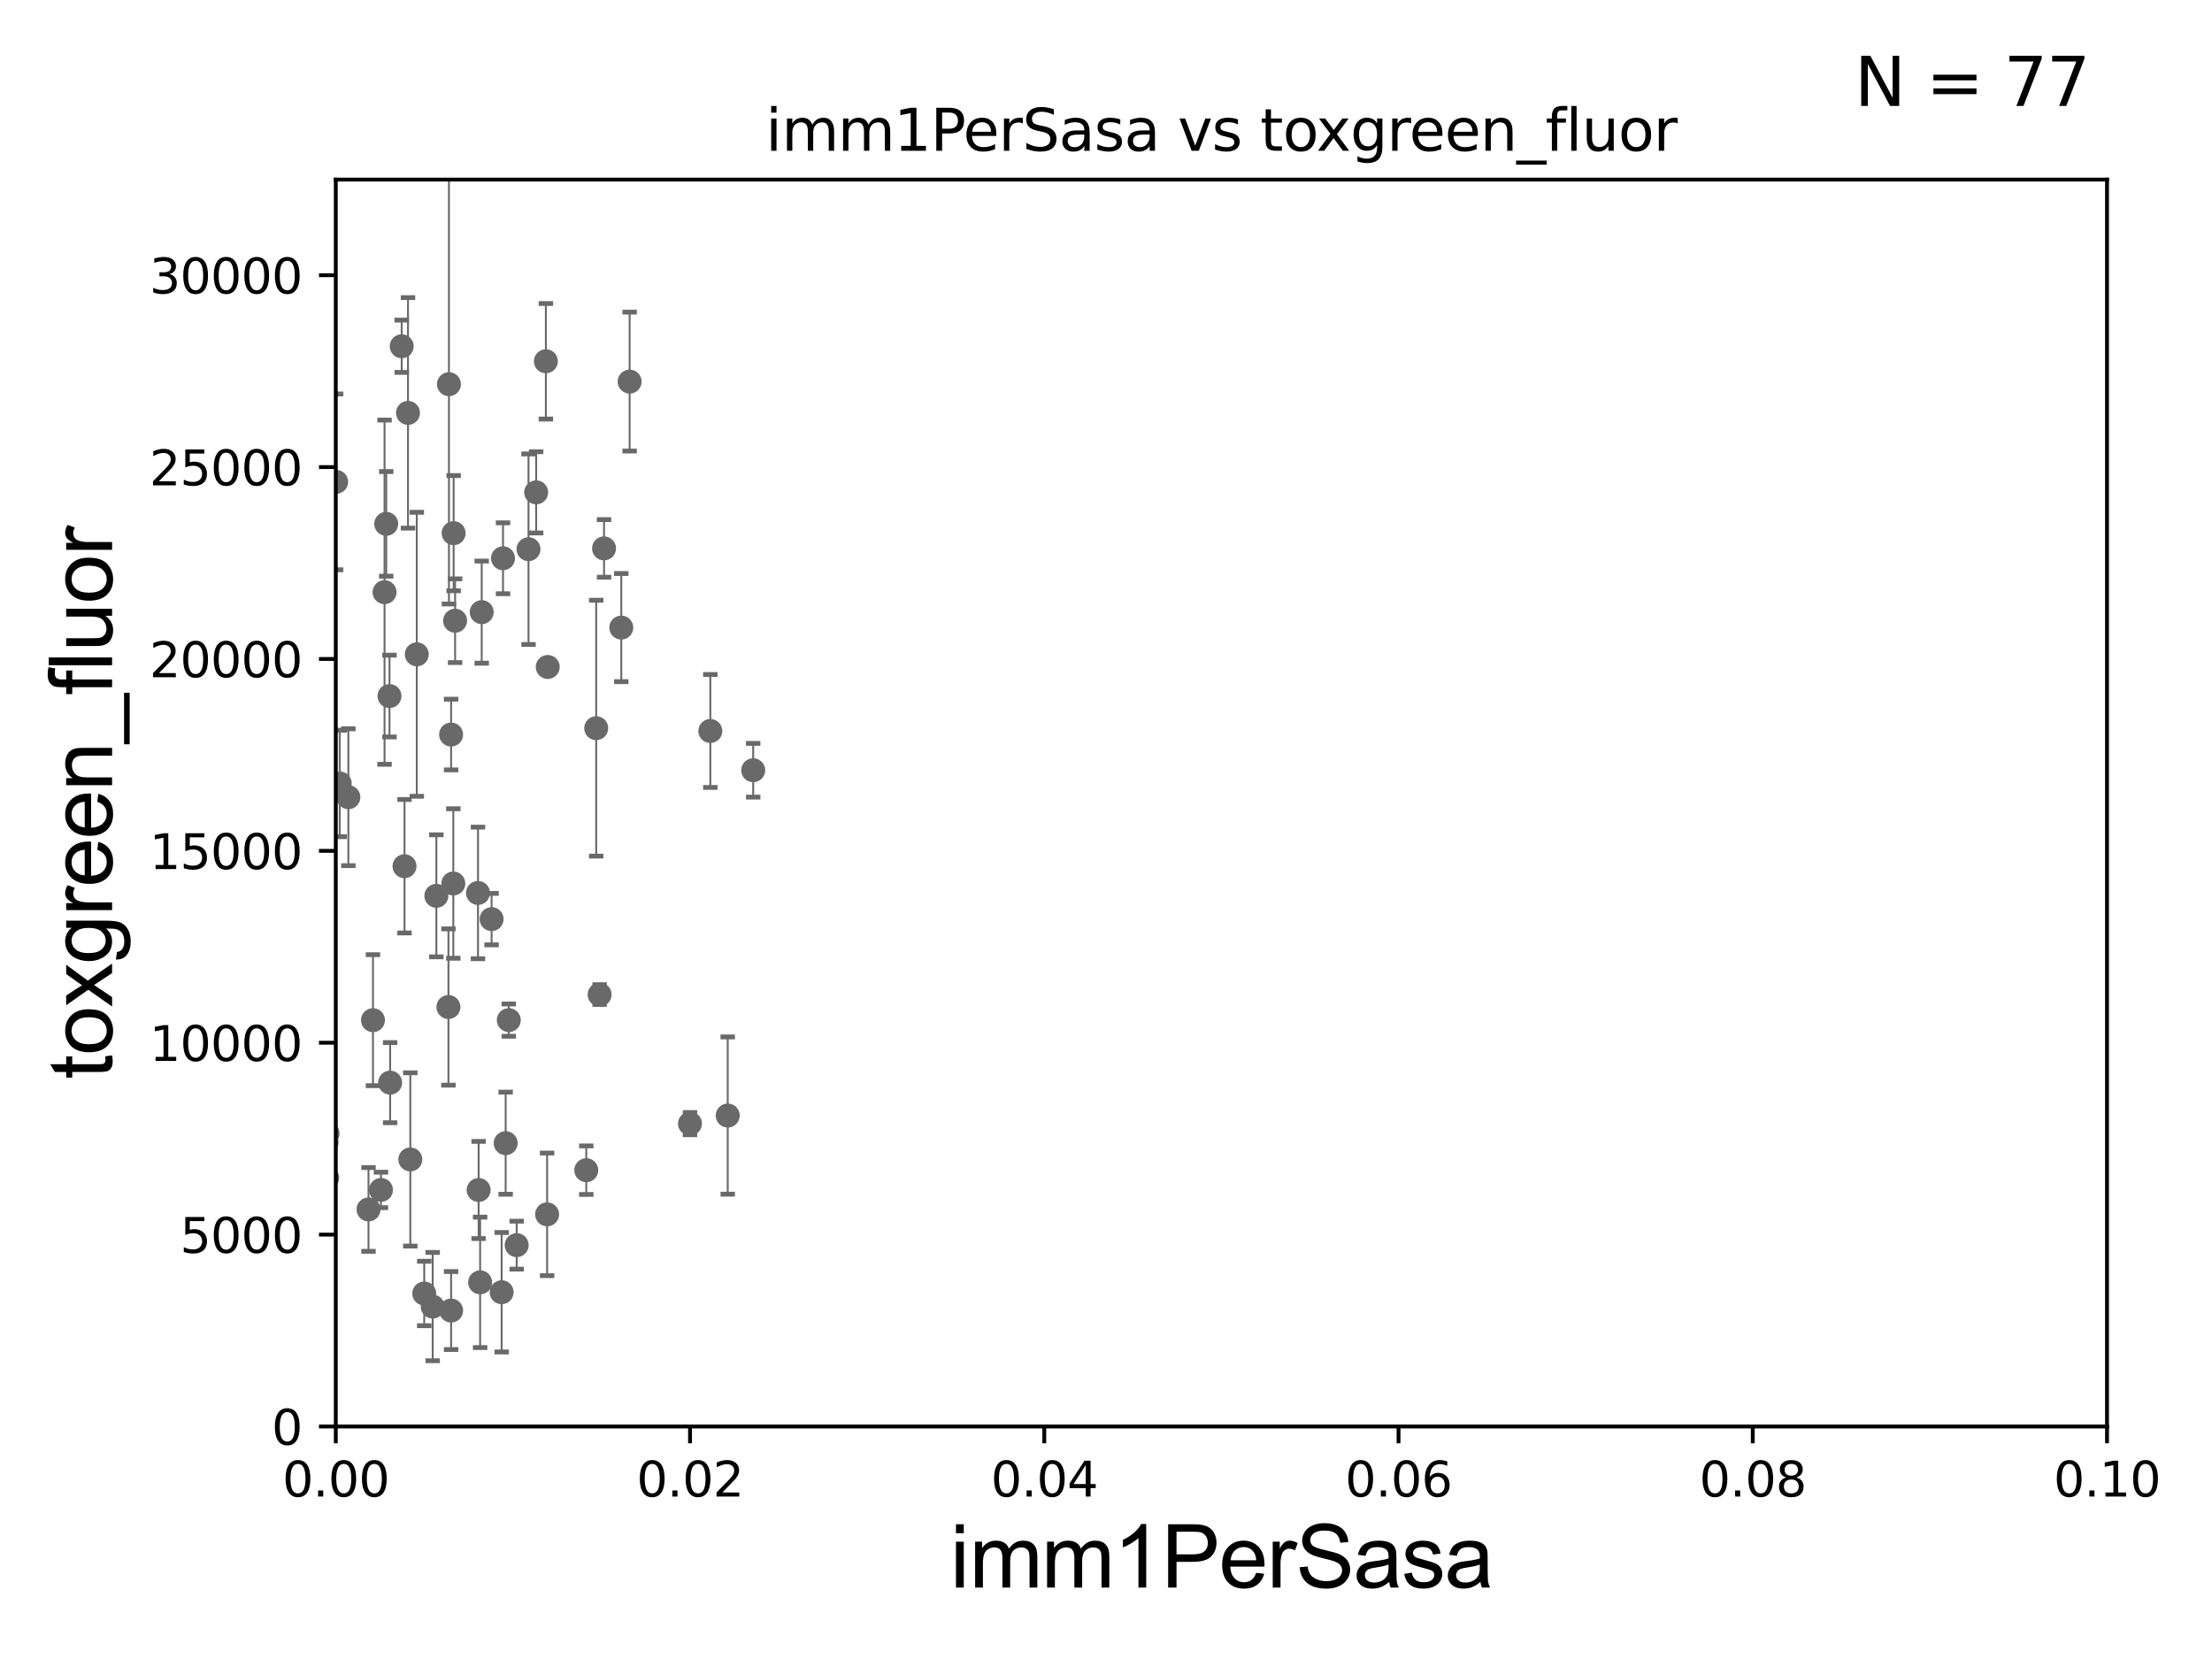 <?xml version="1.0" encoding="utf-8" standalone="no"?>
<!DOCTYPE svg PUBLIC "-//W3C//DTD SVG 1.1//EN"
  "http://www.w3.org/Graphics/SVG/1.1/DTD/svg11.dtd">
<svg xmlns:xlink="http://www.w3.org/1999/xlink" width="460.8pt" height="345.6pt" viewBox="0 0 460.8 345.6" xmlns="http://www.w3.org/2000/svg" version="1.1">
 <defs>
  <style type="text/css">*{stroke-linejoin: round; stroke-linecap: butt}</style>
 </defs>
 <g id="figure_1">
  <g id="patch_1">
   <path d="M 0 345.6 
L 460.8 345.6 
L 460.8 0 
L 0 0 
z
" style="fill: #ffffff"/>
  </g>
  <g id="axes_1">
   <g id="patch_2">
    <path d="M 69.95 297.16 
L 438.93 297.16 
L 438.93 37.411 
L 69.95 37.411 
z
" style="fill: #ffffff"/>
   </g>
   <g id="PathCollection_1">
    <defs>
     <path id="m6961ec8f2e" d="M 0 1.118 
C 0.297 1.118 0.581 1 0.791 0.791 
C 1 0.581 1.118 0.297 1.118 0 
C 1.118 -0.297 1 -0.581 0.791 -0.791 
C 0.581 -1 0.297 -1.118 0 -1.118 
C -0.297 -1.118 -0.581 -1 -0.791 -0.791 
C -1 -0.581 -1.118 -0.297 -1.118 0 
C -1.118 0.297 -1 0.581 -0.791 0.791 
C -0.581 1 -0.297 1.118 0 1.118 
z
" style="stroke: #696969"/>
    </defs>
    <g clip-path="url(#p23eb735258)">
     <use xlink:href="#m6961ec8f2e" x="80.109" y="123.364" style="fill: #696969; stroke: #696969"/>
     <use xlink:href="#m6961ec8f2e" x="84.267" y="180.448" style="fill: #696969; stroke: #696969"/>
     <use xlink:href="#m6961ec8f2e" x="99.707" y="247.898" style="fill: #696969; stroke: #696969"/>
     <use xlink:href="#m6961ec8f2e" x="93.418" y="209.781" style="fill: #696969; stroke: #696969"/>
     <use xlink:href="#m6961ec8f2e" x="93.974" y="273.011" style="fill: #696969; stroke: #696969"/>
     <use xlink:href="#m6961ec8f2e" x="34.748" y="259.484" style="fill: #696969; stroke: #696969"/>
     <use xlink:href="#m6961ec8f2e" x="68.235" y="236.135" style="fill: #696969; stroke: #696969"/>
     <use xlink:href="#m6961ec8f2e" x="60.785" y="206.08" style="fill: #696969; stroke: #696969"/>
     <use xlink:href="#m6961ec8f2e" x="76.767" y="251.949" style="fill: #696969; stroke: #696969"/>
     <use xlink:href="#m6961ec8f2e" x="81.27" y="225.536" style="fill: #696969; stroke: #696969"/>
     <use xlink:href="#m6961ec8f2e" x="64.056" y="186.713" style="fill: #696969; stroke: #696969"/>
     <use xlink:href="#m6961ec8f2e" x="70.773" y="163.209" style="fill: #696969; stroke: #696969"/>
     <use xlink:href="#m6961ec8f2e" x="143.738" y="234.072" style="fill: #696969; stroke: #696969"/>
     <use xlink:href="#m6961ec8f2e" x="90.903" y="186.616" style="fill: #696969; stroke: #696969"/>
     <use xlink:href="#m6961ec8f2e" x="13.911" y="81.17" style="fill: #696969; stroke: #696969"/>
     <use xlink:href="#m6961ec8f2e" x="72.572" y="166.074" style="fill: #696969; stroke: #696969"/>
     <use xlink:href="#m6961ec8f2e" x="54.014" y="149.784" style="fill: #696969; stroke: #696969"/>
     <use xlink:href="#m6961ec8f2e" x="81.138" y="145.002" style="fill: #696969; stroke: #696969"/>
     <use xlink:href="#m6961ec8f2e" x="110.1" y="114.407" style="fill: #696969; stroke: #696969"/>
     <use xlink:href="#m6961ec8f2e" x="94.434" y="184.049" style="fill: #696969; stroke: #696969"/>
     <use xlink:href="#m6961ec8f2e" x="62.647" y="249.322" style="fill: #696969; stroke: #696969"/>
     <use xlink:href="#m6961ec8f2e" x="68.158" y="245.364" style="fill: #696969; stroke: #696969"/>
     <use xlink:href="#m6961ec8f2e" x="151.6" y="232.39" style="fill: #696969; stroke: #696969"/>
     <use xlink:href="#m6961ec8f2e" x="58.035" y="263.759" style="fill: #696969; stroke: #696969"/>
     <use xlink:href="#m6961ec8f2e" x="105.992" y="212.508" style="fill: #696969; stroke: #696969"/>
     <use xlink:href="#m6961ec8f2e" x="21.683" y="265.851" style="fill: #696969; stroke: #696969"/>
     <use xlink:href="#m6961ec8f2e" x="61.533" y="254.54" style="fill: #696969; stroke: #696969"/>
     <use xlink:href="#m6961ec8f2e" x="113.971" y="252.97" style="fill: #696969; stroke: #696969"/>
     <use xlink:href="#m6961ec8f2e" x="122.132" y="243.772" style="fill: #696969; stroke: #696969"/>
     <use xlink:href="#m6961ec8f2e" x="35.207" y="257.799" style="fill: #696969; stroke: #696969"/>
     <use xlink:href="#m6961ec8f2e" x="58.433" y="227.352" style="fill: #696969; stroke: #696969"/>
     <use xlink:href="#m6961ec8f2e" x="85.478" y="241.531" style="fill: #696969; stroke: #696969"/>
     <use xlink:href="#m6961ec8f2e" x="104.502" y="269.195" style="fill: #696969; stroke: #696969"/>
     <use xlink:href="#m6961ec8f2e" x="124.912" y="207.187" style="fill: #696969; stroke: #696969"/>
     <use xlink:href="#m6961ec8f2e" x="61.951" y="251.738" style="fill: #696969; stroke: #696969"/>
     <use xlink:href="#m6961ec8f2e" x="63.208" y="247.715" style="fill: #696969; stroke: #696969"/>
     <use xlink:href="#m6961ec8f2e" x="1.887" y="245.747" style="fill: #696969; stroke: #696969"/>
     <use xlink:href="#m6961ec8f2e" x="42.564" y="240.12" style="fill: #696969; stroke: #696969"/>
     <use xlink:href="#m6961ec8f2e" x="100.349" y="127.518" style="fill: #696969; stroke: #696969"/>
     <use xlink:href="#m6961ec8f2e" x="43.034" y="259.255" style="fill: #696969; stroke: #696969"/>
     <use xlink:href="#m6961ec8f2e" x="39.244" y="182.903" style="fill: #696969; stroke: #696969"/>
     <use xlink:href="#m6961ec8f2e" x="107.635" y="259.387" style="fill: #696969; stroke: #696969"/>
     <use xlink:href="#m6961ec8f2e" x="100.02" y="267.138" style="fill: #696969; stroke: #696969"/>
     <use xlink:href="#m6961ec8f2e" x="104.789" y="116.298" style="fill: #696969; stroke: #696969"/>
     <use xlink:href="#m6961ec8f2e" x="79.362" y="247.882" style="fill: #696969; stroke: #696969"/>
     <use xlink:href="#m6961ec8f2e" x="88.378" y="269.457" style="fill: #696969; stroke: #696969"/>
     <use xlink:href="#m6961ec8f2e" x="156.903" y="160.457" style="fill: #696969; stroke: #696969"/>
     <use xlink:href="#m6961ec8f2e" x="77.696" y="212.52" style="fill: #696969; stroke: #696969"/>
     <use xlink:href="#m6961ec8f2e" x="48.557" y="204.071" style="fill: #696969; stroke: #696969"/>
     <use xlink:href="#m6961ec8f2e" x="94.501" y="111.069" style="fill: #696969; stroke: #696969"/>
     <use xlink:href="#m6961ec8f2e" x="84.994" y="86.012" style="fill: #696969; stroke: #696969"/>
     <use xlink:href="#m6961ec8f2e" x="40.461" y="222.428" style="fill: #696969; stroke: #696969"/>
     <use xlink:href="#m6961ec8f2e" x="102.408" y="191.469" style="fill: #696969; stroke: #696969"/>
     <use xlink:href="#m6961ec8f2e" x="86.825" y="136.304" style="fill: #696969; stroke: #696969"/>
     <use xlink:href="#m6961ec8f2e" x="111.692" y="102.569" style="fill: #696969; stroke: #696969"/>
     <use xlink:href="#m6961ec8f2e" x="131.166" y="79.492" style="fill: #696969; stroke: #696969"/>
     <use xlink:href="#m6961ec8f2e" x="124.201" y="151.69" style="fill: #696969; stroke: #696969"/>
     <use xlink:href="#m6961ec8f2e" x="58.05" y="136.713" style="fill: #696969; stroke: #696969"/>
     <use xlink:href="#m6961ec8f2e" x="57.514" y="157.377" style="fill: #696969; stroke: #696969"/>
     <use xlink:href="#m6961ec8f2e" x="80.457" y="109.13" style="fill: #696969; stroke: #696969"/>
     <use xlink:href="#m6961ec8f2e" x="93.971" y="153.017" style="fill: #696969; stroke: #696969"/>
     <use xlink:href="#m6961ec8f2e" x="49.729" y="61.025" style="fill: #696969; stroke: #696969"/>
     <use xlink:href="#m6961ec8f2e" x="70.021" y="100.384" style="fill: #696969; stroke: #696969"/>
     <use xlink:href="#m6961ec8f2e" x="99.573" y="186.015" style="fill: #696969; stroke: #696969"/>
     <use xlink:href="#m6961ec8f2e" x="114.101" y="138.941" style="fill: #696969; stroke: #696969"/>
     <use xlink:href="#m6961ec8f2e" x="147.973" y="152.276" style="fill: #696969; stroke: #696969"/>
     <use xlink:href="#m6961ec8f2e" x="105.339" y="238.142" style="fill: #696969; stroke: #696969"/>
     <use xlink:href="#m6961ec8f2e" x="40.348" y="167.873" style="fill: #696969; stroke: #696969"/>
     <use xlink:href="#m6961ec8f2e" x="61.109" y="88.052" style="fill: #696969; stroke: #696969"/>
     <use xlink:href="#m6961ec8f2e" x="93.523" y="80.034" style="fill: #696969; stroke: #696969"/>
     <use xlink:href="#m6961ec8f2e" x="113.718" y="75.259" style="fill: #696969; stroke: #696969"/>
     <use xlink:href="#m6961ec8f2e" x="68.031" y="237.956" style="fill: #696969; stroke: #696969"/>
     <use xlink:href="#m6961ec8f2e" x="125.831" y="114.242" style="fill: #696969; stroke: #696969"/>
     <use xlink:href="#m6961ec8f2e" x="129.424" y="130.739" style="fill: #696969; stroke: #696969"/>
     <use xlink:href="#m6961ec8f2e" x="90.136" y="272.185" style="fill: #696969; stroke: #696969"/>
     <use xlink:href="#m6961ec8f2e" x="83.684" y="72.132" style="fill: #696969; stroke: #696969"/>
     <use xlink:href="#m6961ec8f2e" x="94.806" y="129.307" style="fill: #696969; stroke: #696969"/>
    </g>
   </g>
   <g id="matplotlib.axis_1">
    <g id="xtick_1">
     <g id="line2d_1">
      <defs>
       <path id="md3235e0413" d="M 0 0 
L 0 3.5 
" style="stroke: #000000; stroke-width: 0.8"/>
      </defs>
      <g>
       <use xlink:href="#md3235e0413" x="69.95" y="297.16" style="stroke: #000000; stroke-width: 0.8"/>
      </g>
     </g>
     <g id="text_1">
      <!-- 0.00 -->
      <g transform="translate(58.817 311.758)scale(0.1 -0.1)">
       <defs>
        <path id="DejaVuSans-30" d="M 2034 4250 
Q 1547 4250 1301 3770 
Q 1056 3291 1056 2328 
Q 1056 1369 1301 889 
Q 1547 409 2034 409 
Q 2525 409 2770 889 
Q 3016 1369 3016 2328 
Q 3016 3291 2770 3770 
Q 2525 4250 2034 4250 
z
M 2034 4750 
Q 2819 4750 3233 4129 
Q 3647 3509 3647 2328 
Q 3647 1150 3233 529 
Q 2819 -91 2034 -91 
Q 1250 -91 836 529 
Q 422 1150 422 2328 
Q 422 3509 836 4129 
Q 1250 4750 2034 4750 
z
" transform="scale(0.016)"/>
        <path id="DejaVuSans-2e" d="M 684 794 
L 1344 794 
L 1344 0 
L 684 0 
L 684 794 
z
" transform="scale(0.016)"/>
       </defs>
       <use xlink:href="#DejaVuSans-30"/>
       <use xlink:href="#DejaVuSans-2e" x="63.623"/>
       <use xlink:href="#DejaVuSans-30" x="95.41"/>
       <use xlink:href="#DejaVuSans-30" x="159.033"/>
      </g>
     </g>
    </g>
    <g id="xtick_2">
     <g id="line2d_2">
      <g>
       <use xlink:href="#md3235e0413" x="143.746" y="297.16" style="stroke: #000000; stroke-width: 0.8"/>
      </g>
     </g>
     <g id="text_2">
      <!-- 0.02 -->
      <g transform="translate(132.613 311.758)scale(0.1 -0.1)">
       <defs>
        <path id="DejaVuSans-32" d="M 1228 531 
L 3431 531 
L 3431 0 
L 469 0 
L 469 531 
Q 828 903 1448 1529 
Q 2069 2156 2228 2338 
Q 2531 2678 2651 2914 
Q 2772 3150 2772 3378 
Q 2772 3750 2511 3984 
Q 2250 4219 1831 4219 
Q 1534 4219 1204 4116 
Q 875 4013 500 3803 
L 500 4441 
Q 881 4594 1212 4672 
Q 1544 4750 1819 4750 
Q 2544 4750 2975 4387 
Q 3406 4025 3406 3419 
Q 3406 3131 3298 2873 
Q 3191 2616 2906 2266 
Q 2828 2175 2409 1742 
Q 1991 1309 1228 531 
z
" transform="scale(0.016)"/>
       </defs>
       <use xlink:href="#DejaVuSans-30"/>
       <use xlink:href="#DejaVuSans-2e" x="63.623"/>
       <use xlink:href="#DejaVuSans-30" x="95.41"/>
       <use xlink:href="#DejaVuSans-32" x="159.033"/>
      </g>
     </g>
    </g>
    <g id="xtick_3">
     <g id="line2d_3">
      <g>
       <use xlink:href="#md3235e0413" x="217.542" y="297.16" style="stroke: #000000; stroke-width: 0.8"/>
      </g>
     </g>
     <g id="text_3">
      <!-- 0.04 -->
      <g transform="translate(206.409 311.758)scale(0.1 -0.1)">
       <defs>
        <path id="DejaVuSans-34" d="M 2419 4116 
L 825 1625 
L 2419 1625 
L 2419 4116 
z
M 2253 4666 
L 3047 4666 
L 3047 1625 
L 3713 1625 
L 3713 1100 
L 3047 1100 
L 3047 0 
L 2419 0 
L 2419 1100 
L 313 1100 
L 313 1709 
L 2253 4666 
z
" transform="scale(0.016)"/>
       </defs>
       <use xlink:href="#DejaVuSans-30"/>
       <use xlink:href="#DejaVuSans-2e" x="63.623"/>
       <use xlink:href="#DejaVuSans-30" x="95.41"/>
       <use xlink:href="#DejaVuSans-34" x="159.033"/>
      </g>
     </g>
    </g>
    <g id="xtick_4">
     <g id="line2d_4">
      <g>
       <use xlink:href="#md3235e0413" x="291.338" y="297.16" style="stroke: #000000; stroke-width: 0.8"/>
      </g>
     </g>
     <g id="text_4">
      <!-- 0.06 -->
      <g transform="translate(280.205 311.758)scale(0.1 -0.1)">
       <defs>
        <path id="DejaVuSans-36" d="M 2113 2584 
Q 1688 2584 1439 2293 
Q 1191 2003 1191 1497 
Q 1191 994 1439 701 
Q 1688 409 2113 409 
Q 2538 409 2786 701 
Q 3034 994 3034 1497 
Q 3034 2003 2786 2293 
Q 2538 2584 2113 2584 
z
M 3366 4563 
L 3366 3988 
Q 3128 4100 2886 4159 
Q 2644 4219 2406 4219 
Q 1781 4219 1451 3797 
Q 1122 3375 1075 2522 
Q 1259 2794 1537 2939 
Q 1816 3084 2150 3084 
Q 2853 3084 3261 2657 
Q 3669 2231 3669 1497 
Q 3669 778 3244 343 
Q 2819 -91 2113 -91 
Q 1303 -91 875 529 
Q 447 1150 447 2328 
Q 447 3434 972 4092 
Q 1497 4750 2381 4750 
Q 2619 4750 2861 4703 
Q 3103 4656 3366 4563 
z
" transform="scale(0.016)"/>
       </defs>
       <use xlink:href="#DejaVuSans-30"/>
       <use xlink:href="#DejaVuSans-2e" x="63.623"/>
       <use xlink:href="#DejaVuSans-30" x="95.41"/>
       <use xlink:href="#DejaVuSans-36" x="159.033"/>
      </g>
     </g>
    </g>
    <g id="xtick_5">
     <g id="line2d_5">
      <g>
       <use xlink:href="#md3235e0413" x="365.134" y="297.16" style="stroke: #000000; stroke-width: 0.8"/>
      </g>
     </g>
     <g id="text_5">
      <!-- 0.08 -->
      <g transform="translate(354.001 311.758)scale(0.1 -0.1)">
       <defs>
        <path id="DejaVuSans-38" d="M 2034 2216 
Q 1584 2216 1326 1975 
Q 1069 1734 1069 1313 
Q 1069 891 1326 650 
Q 1584 409 2034 409 
Q 2484 409 2743 651 
Q 3003 894 3003 1313 
Q 3003 1734 2745 1975 
Q 2488 2216 2034 2216 
z
M 1403 2484 
Q 997 2584 770 2862 
Q 544 3141 544 3541 
Q 544 4100 942 4425 
Q 1341 4750 2034 4750 
Q 2731 4750 3128 4425 
Q 3525 4100 3525 3541 
Q 3525 3141 3298 2862 
Q 3072 2584 2669 2484 
Q 3125 2378 3379 2068 
Q 3634 1759 3634 1313 
Q 3634 634 3220 271 
Q 2806 -91 2034 -91 
Q 1263 -91 848 271 
Q 434 634 434 1313 
Q 434 1759 690 2068 
Q 947 2378 1403 2484 
z
M 1172 3481 
Q 1172 3119 1398 2916 
Q 1625 2713 2034 2713 
Q 2441 2713 2670 2916 
Q 2900 3119 2900 3481 
Q 2900 3844 2670 4047 
Q 2441 4250 2034 4250 
Q 1625 4250 1398 4047 
Q 1172 3844 1172 3481 
z
" transform="scale(0.016)"/>
       </defs>
       <use xlink:href="#DejaVuSans-30"/>
       <use xlink:href="#DejaVuSans-2e" x="63.623"/>
       <use xlink:href="#DejaVuSans-30" x="95.41"/>
       <use xlink:href="#DejaVuSans-38" x="159.033"/>
      </g>
     </g>
    </g>
    <g id="xtick_6">
     <g id="line2d_6">
      <g>
       <use xlink:href="#md3235e0413" x="438.93" y="297.16" style="stroke: #000000; stroke-width: 0.8"/>
      </g>
     </g>
     <g id="text_6">
      <!-- 0.10 -->
      <g transform="translate(427.797 311.758)scale(0.1 -0.1)">
       <defs>
        <path id="DejaVuSans-31" d="M 794 531 
L 1825 531 
L 1825 4091 
L 703 3866 
L 703 4441 
L 1819 4666 
L 2450 4666 
L 2450 531 
L 3481 531 
L 3481 0 
L 794 0 
L 794 531 
z
" transform="scale(0.016)"/>
       </defs>
       <use xlink:href="#DejaVuSans-30"/>
       <use xlink:href="#DejaVuSans-2e" x="63.623"/>
       <use xlink:href="#DejaVuSans-31" x="95.41"/>
       <use xlink:href="#DejaVuSans-30" x="159.033"/>
      </g>
     </g>
    </g>
    <g id="text_7">
     <!-- imm1PerSasa -->
     <g transform="translate(197.924 330.722)scale(0.18 -0.18)">
      <defs>
       <path id="ArialMT-69" d="M 425 3934 
L 425 4581 
L 988 4581 
L 988 3934 
L 425 3934 
z
M 425 0 
L 425 3319 
L 988 3319 
L 988 0 
L 425 0 
z
" transform="scale(0.016)"/>
       <path id="ArialMT-6d" d="M 422 0 
L 422 3319 
L 925 3319 
L 925 2853 
Q 1081 3097 1340 3245 
Q 1600 3394 1931 3394 
Q 2300 3394 2536 3241 
Q 2772 3088 2869 2813 
Q 3263 3394 3894 3394 
Q 4388 3394 4653 3120 
Q 4919 2847 4919 2278 
L 4919 0 
L 4359 0 
L 4359 2091 
Q 4359 2428 4304 2576 
Q 4250 2725 4106 2815 
Q 3963 2906 3769 2906 
Q 3419 2906 3187 2673 
Q 2956 2441 2956 1928 
L 2956 0 
L 2394 0 
L 2394 2156 
Q 2394 2531 2256 2718 
Q 2119 2906 1806 2906 
Q 1569 2906 1367 2781 
Q 1166 2656 1075 2415 
Q 984 2175 984 1722 
L 984 0 
L 422 0 
z
" transform="scale(0.016)"/>
       <path id="ArialMT-31" d="M 2384 0 
L 1822 0 
L 1822 3584 
Q 1619 3391 1289 3197 
Q 959 3003 697 2906 
L 697 3450 
Q 1169 3672 1522 3987 
Q 1875 4303 2022 4600 
L 2384 4600 
L 2384 0 
z
" transform="scale(0.016)"/>
       <path id="ArialMT-50" d="M 494 0 
L 494 4581 
L 2222 4581 
Q 2678 4581 2919 4538 
Q 3256 4481 3484 4323 
Q 3713 4166 3852 3881 
Q 3991 3597 3991 3256 
Q 3991 2672 3619 2267 
Q 3247 1863 2275 1863 
L 1100 1863 
L 1100 0 
L 494 0 
z
M 1100 2403 
L 2284 2403 
Q 2872 2403 3119 2622 
Q 3366 2841 3366 3238 
Q 3366 3525 3220 3729 
Q 3075 3934 2838 4000 
Q 2684 4041 2272 4041 
L 1100 4041 
L 1100 2403 
z
" transform="scale(0.016)"/>
       <path id="ArialMT-65" d="M 2694 1069 
L 3275 997 
Q 3138 488 2766 206 
Q 2394 -75 1816 -75 
Q 1088 -75 661 373 
Q 234 822 234 1631 
Q 234 2469 665 2931 
Q 1097 3394 1784 3394 
Q 2450 3394 2872 2941 
Q 3294 2488 3294 1666 
Q 3294 1616 3291 1516 
L 816 1516 
Q 847 969 1125 678 
Q 1403 388 1819 388 
Q 2128 388 2347 550 
Q 2566 713 2694 1069 
z
M 847 1978 
L 2700 1978 
Q 2663 2397 2488 2606 
Q 2219 2931 1791 2931 
Q 1403 2931 1139 2672 
Q 875 2413 847 1978 
z
" transform="scale(0.016)"/>
       <path id="ArialMT-72" d="M 416 0 
L 416 3319 
L 922 3319 
L 922 2816 
Q 1116 3169 1280 3281 
Q 1444 3394 1641 3394 
Q 1925 3394 2219 3213 
L 2025 2691 
Q 1819 2813 1613 2813 
Q 1428 2813 1281 2702 
Q 1134 2591 1072 2394 
Q 978 2094 978 1738 
L 978 0 
L 416 0 
z
" transform="scale(0.016)"/>
       <path id="ArialMT-53" d="M 288 1472 
L 859 1522 
Q 900 1178 1048 958 
Q 1197 738 1509 602 
Q 1822 466 2213 466 
Q 2559 466 2825 569 
Q 3091 672 3220 851 
Q 3350 1031 3350 1244 
Q 3350 1459 3225 1620 
Q 3100 1781 2813 1891 
Q 2628 1963 1997 2114 
Q 1366 2266 1113 2400 
Q 784 2572 623 2826 
Q 463 3081 463 3397 
Q 463 3744 659 4045 
Q 856 4347 1234 4503 
Q 1613 4659 2075 4659 
Q 2584 4659 2973 4495 
Q 3363 4331 3572 4012 
Q 3781 3694 3797 3291 
L 3216 3247 
Q 3169 3681 2898 3903 
Q 2628 4125 2100 4125 
Q 1550 4125 1298 3923 
Q 1047 3722 1047 3438 
Q 1047 3191 1225 3031 
Q 1400 2872 2139 2705 
Q 2878 2538 3153 2413 
Q 3553 2228 3743 1945 
Q 3934 1663 3934 1294 
Q 3934 928 3725 604 
Q 3516 281 3123 101 
Q 2731 -78 2241 -78 
Q 1619 -78 1198 103 
Q 778 284 539 648 
Q 300 1013 288 1472 
z
" transform="scale(0.016)"/>
       <path id="ArialMT-61" d="M 2588 409 
Q 2275 144 1986 34 
Q 1697 -75 1366 -75 
Q 819 -75 525 192 
Q 231 459 231 875 
Q 231 1119 342 1320 
Q 453 1522 633 1644 
Q 813 1766 1038 1828 
Q 1203 1872 1538 1913 
Q 2219 1994 2541 2106 
Q 2544 2222 2544 2253 
Q 2544 2597 2384 2738 
Q 2169 2928 1744 2928 
Q 1347 2928 1158 2789 
Q 969 2650 878 2297 
L 328 2372 
Q 403 2725 575 2942 
Q 747 3159 1072 3276 
Q 1397 3394 1825 3394 
Q 2250 3394 2515 3294 
Q 2781 3194 2906 3042 
Q 3031 2891 3081 2659 
Q 3109 2516 3109 2141 
L 3109 1391 
Q 3109 606 3145 398 
Q 3181 191 3288 0 
L 2700 0 
Q 2613 175 2588 409 
z
M 2541 1666 
Q 2234 1541 1622 1453 
Q 1275 1403 1131 1340 
Q 988 1278 909 1158 
Q 831 1038 831 891 
Q 831 666 1001 516 
Q 1172 366 1500 366 
Q 1825 366 2078 508 
Q 2331 650 2450 897 
Q 2541 1088 2541 1459 
L 2541 1666 
z
" transform="scale(0.016)"/>
       <path id="ArialMT-73" d="M 197 991 
L 753 1078 
Q 800 744 1014 566 
Q 1228 388 1613 388 
Q 2000 388 2187 545 
Q 2375 703 2375 916 
Q 2375 1106 2209 1216 
Q 2094 1291 1634 1406 
Q 1016 1563 777 1677 
Q 538 1791 414 1992 
Q 291 2194 291 2438 
Q 291 2659 392 2848 
Q 494 3038 669 3163 
Q 800 3259 1026 3326 
Q 1253 3394 1513 3394 
Q 1903 3394 2198 3281 
Q 2494 3169 2634 2976 
Q 2775 2784 2828 2463 
L 2278 2388 
Q 2241 2644 2061 2787 
Q 1881 2931 1553 2931 
Q 1166 2931 1000 2803 
Q 834 2675 834 2503 
Q 834 2394 903 2306 
Q 972 2216 1119 2156 
Q 1203 2125 1616 2013 
Q 2213 1853 2448 1751 
Q 2684 1650 2818 1456 
Q 2953 1263 2953 975 
Q 2953 694 2789 445 
Q 2625 197 2315 61 
Q 2006 -75 1616 -75 
Q 969 -75 630 194 
Q 291 463 197 991 
z
" transform="scale(0.016)"/>
      </defs>
      <use xlink:href="#ArialMT-69"/>
      <use xlink:href="#ArialMT-6d" x="22.217"/>
      <use xlink:href="#ArialMT-6d" x="105.518"/>
      <use xlink:href="#ArialMT-31" x="188.818"/>
      <use xlink:href="#ArialMT-50" x="244.434"/>
      <use xlink:href="#ArialMT-65" x="311.133"/>
      <use xlink:href="#ArialMT-72" x="366.748"/>
      <use xlink:href="#ArialMT-53" x="400.049"/>
      <use xlink:href="#ArialMT-61" x="466.748"/>
      <use xlink:href="#ArialMT-73" x="522.363"/>
      <use xlink:href="#ArialMT-61" x="572.363"/>
     </g>
    </g>
   </g>
   <g id="matplotlib.axis_2">
    <g id="ytick_1">
     <g id="line2d_7">
      <defs>
       <path id="m8f5572068f" d="M 0 0 
L -3.5 0 
" style="stroke: #000000; stroke-width: 0.8"/>
      </defs>
      <g>
       <use xlink:href="#m8f5572068f" x="69.95" y="297.16" style="stroke: #000000; stroke-width: 0.8"/>
      </g>
     </g>
     <g id="text_8">
      <!-- 0 -->
      <g transform="translate(56.587 300.959)scale(0.1 -0.1)">
       <use xlink:href="#DejaVuSans-30"/>
      </g>
     </g>
    </g>
    <g id="ytick_2">
     <g id="line2d_8">
      <g>
       <use xlink:href="#m8f5572068f" x="69.95" y="257.189" style="stroke: #000000; stroke-width: 0.8"/>
      </g>
     </g>
     <g id="text_9">
      <!-- 5000 -->
      <g transform="translate(37.5 260.988)scale(0.1 -0.1)">
       <defs>
        <path id="DejaVuSans-35" d="M 691 4666 
L 3169 4666 
L 3169 4134 
L 1269 4134 
L 1269 2991 
Q 1406 3038 1543 3061 
Q 1681 3084 1819 3084 
Q 2600 3084 3056 2656 
Q 3513 2228 3513 1497 
Q 3513 744 3044 326 
Q 2575 -91 1722 -91 
Q 1428 -91 1123 -41 
Q 819 9 494 109 
L 494 744 
Q 775 591 1075 516 
Q 1375 441 1709 441 
Q 2250 441 2565 725 
Q 2881 1009 2881 1497 
Q 2881 1984 2565 2268 
Q 2250 2553 1709 2553 
Q 1456 2553 1204 2497 
Q 953 2441 691 2322 
L 691 4666 
z
" transform="scale(0.016)"/>
       </defs>
       <use xlink:href="#DejaVuSans-35"/>
       <use xlink:href="#DejaVuSans-30" x="63.623"/>
       <use xlink:href="#DejaVuSans-30" x="127.246"/>
       <use xlink:href="#DejaVuSans-30" x="190.869"/>
      </g>
     </g>
    </g>
    <g id="ytick_3">
     <g id="line2d_9">
      <g>
       <use xlink:href="#m8f5572068f" x="69.95" y="217.217" style="stroke: #000000; stroke-width: 0.8"/>
      </g>
     </g>
     <g id="text_10">
      <!-- 10000 -->
      <g transform="translate(31.137 221.016)scale(0.1 -0.1)">
       <use xlink:href="#DejaVuSans-31"/>
       <use xlink:href="#DejaVuSans-30" x="63.623"/>
       <use xlink:href="#DejaVuSans-30" x="127.246"/>
       <use xlink:href="#DejaVuSans-30" x="190.869"/>
       <use xlink:href="#DejaVuSans-30" x="254.492"/>
      </g>
     </g>
    </g>
    <g id="ytick_4">
     <g id="line2d_10">
      <g>
       <use xlink:href="#m8f5572068f" x="69.95" y="177.246" style="stroke: #000000; stroke-width: 0.8"/>
      </g>
     </g>
     <g id="text_11">
      <!-- 15000 -->
      <g transform="translate(31.137 181.045)scale(0.1 -0.1)">
       <use xlink:href="#DejaVuSans-31"/>
       <use xlink:href="#DejaVuSans-35" x="63.623"/>
       <use xlink:href="#DejaVuSans-30" x="127.246"/>
       <use xlink:href="#DejaVuSans-30" x="190.869"/>
       <use xlink:href="#DejaVuSans-30" x="254.492"/>
      </g>
     </g>
    </g>
    <g id="ytick_5">
     <g id="line2d_11">
      <g>
       <use xlink:href="#m8f5572068f" x="69.95" y="137.274" style="stroke: #000000; stroke-width: 0.8"/>
      </g>
     </g>
     <g id="text_12">
      <!-- 20000 -->
      <g transform="translate(31.137 141.073)scale(0.1 -0.1)">
       <use xlink:href="#DejaVuSans-32"/>
       <use xlink:href="#DejaVuSans-30" x="63.623"/>
       <use xlink:href="#DejaVuSans-30" x="127.246"/>
       <use xlink:href="#DejaVuSans-30" x="190.869"/>
       <use xlink:href="#DejaVuSans-30" x="254.492"/>
      </g>
     </g>
    </g>
    <g id="ytick_6">
     <g id="line2d_12">
      <g>
       <use xlink:href="#m8f5572068f" x="69.95" y="97.303" style="stroke: #000000; stroke-width: 0.8"/>
      </g>
     </g>
     <g id="text_13">
      <!-- 25000 -->
      <g transform="translate(31.137 101.102)scale(0.1 -0.1)">
       <use xlink:href="#DejaVuSans-32"/>
       <use xlink:href="#DejaVuSans-35" x="63.623"/>
       <use xlink:href="#DejaVuSans-30" x="127.246"/>
       <use xlink:href="#DejaVuSans-30" x="190.869"/>
       <use xlink:href="#DejaVuSans-30" x="254.492"/>
      </g>
     </g>
    </g>
    <g id="ytick_7">
     <g id="line2d_13">
      <g>
       <use xlink:href="#m8f5572068f" x="69.95" y="57.331" style="stroke: #000000; stroke-width: 0.8"/>
      </g>
     </g>
     <g id="text_14">
      <!-- 30000 -->
      <g transform="translate(31.137 61.13)scale(0.1 -0.1)">
       <defs>
        <path id="DejaVuSans-33" d="M 2597 2516 
Q 3050 2419 3304 2112 
Q 3559 1806 3559 1356 
Q 3559 666 3084 287 
Q 2609 -91 1734 -91 
Q 1441 -91 1130 -33 
Q 819 25 488 141 
L 488 750 
Q 750 597 1062 519 
Q 1375 441 1716 441 
Q 2309 441 2620 675 
Q 2931 909 2931 1356 
Q 2931 1769 2642 2001 
Q 2353 2234 1838 2234 
L 1294 2234 
L 1294 2753 
L 1863 2753 
Q 2328 2753 2575 2939 
Q 2822 3125 2822 3475 
Q 2822 3834 2567 4026 
Q 2313 4219 1838 4219 
Q 1578 4219 1281 4162 
Q 984 4106 628 3988 
L 628 4550 
Q 988 4650 1302 4700 
Q 1616 4750 1894 4750 
Q 2613 4750 3031 4423 
Q 3450 4097 3450 3541 
Q 3450 3153 3228 2886 
Q 3006 2619 2597 2516 
z
" transform="scale(0.016)"/>
       </defs>
       <use xlink:href="#DejaVuSans-33"/>
       <use xlink:href="#DejaVuSans-30" x="63.623"/>
       <use xlink:href="#DejaVuSans-30" x="127.246"/>
       <use xlink:href="#DejaVuSans-30" x="190.869"/>
       <use xlink:href="#DejaVuSans-30" x="254.492"/>
      </g>
     </g>
    </g>
    <g id="text_15">
     <!-- toxgreen_fluor -->
     <g transform="translate(23.349 224.818)rotate(-90)scale(0.18 -0.18)">
      <defs>
       <path id="ArialMT-74" d="M 1650 503 
L 1731 6 
Q 1494 -44 1306 -44 
Q 1000 -44 831 53 
Q 663 150 594 308 
Q 525 466 525 972 
L 525 2881 
L 113 2881 
L 113 3319 
L 525 3319 
L 525 4141 
L 1084 4478 
L 1084 3319 
L 1650 3319 
L 1650 2881 
L 1084 2881 
L 1084 941 
Q 1084 700 1114 631 
Q 1144 563 1211 522 
Q 1278 481 1403 481 
Q 1497 481 1650 503 
z
" transform="scale(0.016)"/>
       <path id="ArialMT-6f" d="M 213 1659 
Q 213 2581 725 3025 
Q 1153 3394 1769 3394 
Q 2453 3394 2887 2945 
Q 3322 2497 3322 1706 
Q 3322 1066 3130 698 
Q 2938 331 2570 128 
Q 2203 -75 1769 -75 
Q 1072 -75 642 372 
Q 213 819 213 1659 
z
M 791 1659 
Q 791 1022 1069 705 
Q 1347 388 1769 388 
Q 2188 388 2466 706 
Q 2744 1025 2744 1678 
Q 2744 2294 2464 2611 
Q 2184 2928 1769 2928 
Q 1347 2928 1069 2612 
Q 791 2297 791 1659 
z
" transform="scale(0.016)"/>
       <path id="ArialMT-78" d="M 47 0 
L 1259 1725 
L 138 3319 
L 841 3319 
L 1350 2541 
Q 1494 2319 1581 2169 
Q 1719 2375 1834 2534 
L 2394 3319 
L 3066 3319 
L 1919 1756 
L 3153 0 
L 2463 0 
L 1781 1031 
L 1600 1309 
L 728 0 
L 47 0 
z
" transform="scale(0.016)"/>
       <path id="ArialMT-67" d="M 319 -275 
L 866 -356 
Q 900 -609 1056 -725 
Q 1266 -881 1628 -881 
Q 2019 -881 2231 -725 
Q 2444 -569 2519 -288 
Q 2563 -116 2559 434 
Q 2191 0 1641 0 
Q 956 0 581 494 
Q 206 988 206 1678 
Q 206 2153 378 2554 
Q 550 2956 876 3175 
Q 1203 3394 1644 3394 
Q 2231 3394 2613 2919 
L 2613 3319 
L 3131 3319 
L 3131 450 
Q 3131 -325 2973 -648 
Q 2816 -972 2473 -1159 
Q 2131 -1347 1631 -1347 
Q 1038 -1347 672 -1080 
Q 306 -813 319 -275 
z
M 784 1719 
Q 784 1066 1043 766 
Q 1303 466 1694 466 
Q 2081 466 2343 764 
Q 2606 1063 2606 1700 
Q 2606 2309 2336 2618 
Q 2066 2928 1684 2928 
Q 1309 2928 1046 2623 
Q 784 2319 784 1719 
z
" transform="scale(0.016)"/>
       <path id="ArialMT-6e" d="M 422 0 
L 422 3319 
L 928 3319 
L 928 2847 
Q 1294 3394 1984 3394 
Q 2284 3394 2536 3286 
Q 2788 3178 2913 3003 
Q 3038 2828 3088 2588 
Q 3119 2431 3119 2041 
L 3119 0 
L 2556 0 
L 2556 2019 
Q 2556 2363 2490 2533 
Q 2425 2703 2258 2804 
Q 2091 2906 1866 2906 
Q 1506 2906 1245 2678 
Q 984 2450 984 1813 
L 984 0 
L 422 0 
z
" transform="scale(0.016)"/>
       <path id="ArialMT-5f" d="M -97 -1272 
L -97 -866 
L 3631 -866 
L 3631 -1272 
L -97 -1272 
z
" transform="scale(0.016)"/>
       <path id="ArialMT-66" d="M 556 0 
L 556 2881 
L 59 2881 
L 59 3319 
L 556 3319 
L 556 3672 
Q 556 4006 616 4169 
Q 697 4388 901 4523 
Q 1106 4659 1475 4659 
Q 1713 4659 2000 4603 
L 1916 4113 
Q 1741 4144 1584 4144 
Q 1328 4144 1222 4034 
Q 1116 3925 1116 3625 
L 1116 3319 
L 1763 3319 
L 1763 2881 
L 1116 2881 
L 1116 0 
L 556 0 
z
" transform="scale(0.016)"/>
       <path id="ArialMT-6c" d="M 409 0 
L 409 4581 
L 972 4581 
L 972 0 
L 409 0 
z
" transform="scale(0.016)"/>
       <path id="ArialMT-75" d="M 2597 0 
L 2597 488 
Q 2209 -75 1544 -75 
Q 1250 -75 995 37 
Q 741 150 617 320 
Q 494 491 444 738 
Q 409 903 409 1263 
L 409 3319 
L 972 3319 
L 972 1478 
Q 972 1038 1006 884 
Q 1059 663 1231 536 
Q 1403 409 1656 409 
Q 1909 409 2131 539 
Q 2353 669 2445 892 
Q 2538 1116 2538 1541 
L 2538 3319 
L 3100 3319 
L 3100 0 
L 2597 0 
z
" transform="scale(0.016)"/>
      </defs>
      <use xlink:href="#ArialMT-74"/>
      <use xlink:href="#ArialMT-6f" x="27.783"/>
      <use xlink:href="#ArialMT-78" x="83.398"/>
      <use xlink:href="#ArialMT-67" x="133.398"/>
      <use xlink:href="#ArialMT-72" x="189.014"/>
      <use xlink:href="#ArialMT-65" x="222.314"/>
      <use xlink:href="#ArialMT-65" x="277.93"/>
      <use xlink:href="#ArialMT-6e" x="333.545"/>
      <use xlink:href="#ArialMT-5f" x="389.16"/>
      <use xlink:href="#ArialMT-66" x="444.775"/>
      <use xlink:href="#ArialMT-6c" x="472.559"/>
      <use xlink:href="#ArialMT-75" x="494.775"/>
      <use xlink:href="#ArialMT-6f" x="550.391"/>
      <use xlink:href="#ArialMT-72" x="606.006"/>
     </g>
    </g>
   </g>
   <g id="LineCollection_1">
    <path d="M 80.109 159.217 
L 80.109 87.512 
" clip-path="url(#p23eb735258)" style="fill: none; stroke: #696969; stroke-width: 0.4"/>
    <path d="M 84.267 194.35 
L 84.267 166.545 
" clip-path="url(#p23eb735258)" style="fill: none; stroke: #696969; stroke-width: 0.4"/>
    <path d="M 99.707 258.019 
L 99.707 237.777 
" clip-path="url(#p23eb735258)" style="fill: none; stroke: #696969; stroke-width: 0.4"/>
    <path d="M 93.418 226.054 
L 93.418 193.508 
" clip-path="url(#p23eb735258)" style="fill: none; stroke: #696969; stroke-width: 0.4"/>
    <path d="M 93.974 281.134 
L 93.974 264.888 
" clip-path="url(#p23eb735258)" style="fill: none; stroke: #696969; stroke-width: 0.4"/>
    <path d="M 34.748 267.709 
L 34.748 251.259 
" clip-path="url(#p23eb735258)" style="fill: none; stroke: #696969; stroke-width: 0.4"/>
    <path d="M 68.235 240.139 
L 68.235 232.132 
" clip-path="url(#p23eb735258)" style="fill: none; stroke: #696969; stroke-width: 0.4"/>
    <path d="M 60.785 221.538 
L 60.785 190.621 
" clip-path="url(#p23eb735258)" style="fill: none; stroke: #696969; stroke-width: 0.4"/>
    <path d="M 76.767 260.671 
L 76.767 243.226 
" clip-path="url(#p23eb735258)" style="fill: none; stroke: #696969; stroke-width: 0.4"/>
    <path d="M 81.27 233.884 
L 81.27 217.188 
" clip-path="url(#p23eb735258)" style="fill: none; stroke: #696969; stroke-width: 0.4"/>
    <path d="M 64.056 196.294 
L 64.056 177.133 
" clip-path="url(#p23eb735258)" style="fill: none; stroke: #696969; stroke-width: 0.4"/>
    <path d="M 70.773 174.294 
L 70.773 152.123 
" clip-path="url(#p23eb735258)" style="fill: none; stroke: #696969; stroke-width: 0.4"/>
    <path d="M 143.738 236.387 
L 143.738 231.758 
" clip-path="url(#p23eb735258)" style="fill: none; stroke: #696969; stroke-width: 0.4"/>
    <path d="M 90.903 199.328 
L 90.903 173.904 
" clip-path="url(#p23eb735258)" style="fill: none; stroke: #696969; stroke-width: 0.4"/>
    <path d="M 13.911 89.924 
L 13.911 72.416 
" clip-path="url(#p23eb735258)" style="fill: none; stroke: #696969; stroke-width: 0.4"/>
    <path d="M 72.572 180.331 
L 72.572 151.816 
" clip-path="url(#p23eb735258)" style="fill: none; stroke: #696969; stroke-width: 0.4"/>
    <path d="M 54.014 172.947 
L 54.014 126.62 
" clip-path="url(#p23eb735258)" style="fill: none; stroke: #696969; stroke-width: 0.4"/>
    <path d="M 81.138 153.521 
L 81.138 136.483 
" clip-path="url(#p23eb735258)" style="fill: none; stroke: #696969; stroke-width: 0.4"/>
    <path d="M 110.1 134.251 
L 110.1 94.564 
" clip-path="url(#p23eb735258)" style="fill: none; stroke: #696969; stroke-width: 0.4"/>
    <path d="M 94.434 199.619 
L 94.434 168.479 
" clip-path="url(#p23eb735258)" style="fill: none; stroke: #696969; stroke-width: 0.4"/>
    <path d="M 62.647 262.367 
L 62.647 236.277 
" clip-path="url(#p23eb735258)" style="fill: none; stroke: #696969; stroke-width: 0.4"/>
    <path d="M 68.158 253.624 
L 68.158 237.105 
" clip-path="url(#p23eb735258)" style="fill: none; stroke: #696969; stroke-width: 0.4"/>
    <path d="M 151.6 248.77 
L 151.6 216.01 
" clip-path="url(#p23eb735258)" style="fill: none; stroke: #696969; stroke-width: 0.4"/>
    <path d="M 58.035 276.735 
L 58.035 250.783 
" clip-path="url(#p23eb735258)" style="fill: none; stroke: #696969; stroke-width: 0.4"/>
    <path d="M 105.992 215.868 
L 105.992 209.147 
" clip-path="url(#p23eb735258)" style="fill: none; stroke: #696969; stroke-width: 0.4"/>
    <path d="M 21.683 282.161 
L 21.683 249.541 
" clip-path="url(#p23eb735258)" style="fill: none; stroke: #696969; stroke-width: 0.4"/>
    <path d="M 61.533 271.342 
L 61.533 237.738 
" clip-path="url(#p23eb735258)" style="fill: none; stroke: #696969; stroke-width: 0.4"/>
    <path d="M 113.971 265.743 
L 113.971 240.198 
" clip-path="url(#p23eb735258)" style="fill: none; stroke: #696969; stroke-width: 0.4"/>
    <path d="M 122.132 248.83 
L 122.132 238.714 
" clip-path="url(#p23eb735258)" style="fill: none; stroke: #696969; stroke-width: 0.4"/>
    <path d="M 35.207 272.61 
L 35.207 242.988 
" clip-path="url(#p23eb735258)" style="fill: none; stroke: #696969; stroke-width: 0.4"/>
    <path d="M 58.433 230.586 
L 58.433 224.118 
" clip-path="url(#p23eb735258)" style="fill: none; stroke: #696969; stroke-width: 0.4"/>
    <path d="M 85.478 259.576 
L 85.478 223.487 
" clip-path="url(#p23eb735258)" style="fill: none; stroke: #696969; stroke-width: 0.4"/>
    <path d="M 104.502 281.642 
L 104.502 256.748 
" clip-path="url(#p23eb735258)" style="fill: none; stroke: #696969; stroke-width: 0.4"/>
    <path d="M 124.912 209.248 
L 124.912 205.126 
" clip-path="url(#p23eb735258)" style="fill: none; stroke: #696969; stroke-width: 0.4"/>
    <path d="M 61.951 257.912 
L 61.951 245.564 
" clip-path="url(#p23eb735258)" style="fill: none; stroke: #696969; stroke-width: 0.4"/>
    <path d="M 63.208 264.578 
L 63.208 230.851 
" clip-path="url(#p23eb735258)" style="fill: none; stroke: #696969; stroke-width: 0.4"/>
    <path d="M 1.887 257.403 
L 1.887 234.092 
" clip-path="url(#p23eb735258)" style="fill: none; stroke: #696969; stroke-width: 0.4"/>
    <path d="M 42.564 254.996 
L 42.564 225.244 
" clip-path="url(#p23eb735258)" style="fill: none; stroke: #696969; stroke-width: 0.4"/>
    <path d="M 100.349 138.156 
L 100.349 116.88 
" clip-path="url(#p23eb735258)" style="fill: none; stroke: #696969; stroke-width: 0.4"/>
    <path d="M 43.034 265.135 
L 43.034 253.376 
" clip-path="url(#p23eb735258)" style="fill: none; stroke: #696969; stroke-width: 0.4"/>
    <path d="M 39.244 187.623 
L 39.244 178.184 
" clip-path="url(#p23eb735258)" style="fill: none; stroke: #696969; stroke-width: 0.4"/>
    <path d="M 107.635 264.382 
L 107.635 254.393 
" clip-path="url(#p23eb735258)" style="fill: none; stroke: #696969; stroke-width: 0.4"/>
    <path d="M 100.02 280.726 
L 100.02 253.55 
" clip-path="url(#p23eb735258)" style="fill: none; stroke: #696969; stroke-width: 0.4"/>
    <path d="M 104.789 123.682 
L 104.789 108.915 
" clip-path="url(#p23eb735258)" style="fill: none; stroke: #696969; stroke-width: 0.4"/>
    <path d="M 79.362 251.575 
L 79.362 244.19 
" clip-path="url(#p23eb735258)" style="fill: none; stroke: #696969; stroke-width: 0.4"/>
    <path d="M 88.378 276.171 
L 88.378 262.743 
" clip-path="url(#p23eb735258)" style="fill: none; stroke: #696969; stroke-width: 0.4"/>
    <path d="M 156.903 166.057 
L 156.903 154.857 
" clip-path="url(#p23eb735258)" style="fill: none; stroke: #696969; stroke-width: 0.4"/>
    <path d="M 77.696 226.163 
L 77.696 198.877 
" clip-path="url(#p23eb735258)" style="fill: none; stroke: #696969; stroke-width: 0.4"/>
    <path d="M 48.557 209.349 
L 48.557 198.793 
" clip-path="url(#p23eb735258)" style="fill: none; stroke: #696969; stroke-width: 0.4"/>
    <path d="M 94.501 123.073 
L 94.501 99.065 
" clip-path="url(#p23eb735258)" style="fill: none; stroke: #696969; stroke-width: 0.4"/>
    <path d="M 84.994 110.025 
L 84.994 61.999 
" clip-path="url(#p23eb735258)" style="fill: none; stroke: #696969; stroke-width: 0.4"/>
    <path d="M 40.461 225.301 
L 40.461 219.555 
" clip-path="url(#p23eb735258)" style="fill: none; stroke: #696969; stroke-width: 0.4"/>
    <path d="M 102.408 196.831 
L 102.408 186.107 
" clip-path="url(#p23eb735258)" style="fill: none; stroke: #696969; stroke-width: 0.4"/>
    <path d="M 86.825 165.885 
L 86.825 106.723 
" clip-path="url(#p23eb735258)" style="fill: none; stroke: #696969; stroke-width: 0.4"/>
    <path d="M 111.692 111.032 
L 111.692 94.106 
" clip-path="url(#p23eb735258)" style="fill: none; stroke: #696969; stroke-width: 0.4"/>
    <path d="M 131.166 93.96 
L 131.166 65.023 
" clip-path="url(#p23eb735258)" style="fill: none; stroke: #696969; stroke-width: 0.4"/>
    <path d="M 124.201 178.339 
L 124.201 125.04 
" clip-path="url(#p23eb735258)" style="fill: none; stroke: #696969; stroke-width: 0.4"/>
    <path d="M 58.05 143.312 
L 58.05 130.115 
" clip-path="url(#p23eb735258)" style="fill: none; stroke: #696969; stroke-width: 0.4"/>
    <path d="M 57.514 168.79 
L 57.514 145.963 
" clip-path="url(#p23eb735258)" style="fill: none; stroke: #696969; stroke-width: 0.4"/>
    <path d="M 80.457 120.028 
L 80.457 98.232 
" clip-path="url(#p23eb735258)" style="fill: none; stroke: #696969; stroke-width: 0.4"/>
    <path d="M 93.971 160.378 
L 93.971 145.657 
" clip-path="url(#p23eb735258)" style="fill: none; stroke: #696969; stroke-width: 0.4"/>
    <path d="M 49.729 80.559 
L 49.729 41.49 
" clip-path="url(#p23eb735258)" style="fill: none; stroke: #696969; stroke-width: 0.4"/>
    <path d="M 70.021 118.701 
L 70.021 82.066 
" clip-path="url(#p23eb735258)" style="fill: none; stroke: #696969; stroke-width: 0.4"/>
    <path d="M 99.573 199.726 
L 99.573 172.305 
" clip-path="url(#p23eb735258)" style="fill: none; stroke: #696969; stroke-width: 0.4"/>
    <path d="M 114.101 139.487 
L 114.101 138.395 
" clip-path="url(#p23eb735258)" style="fill: none; stroke: #696969; stroke-width: 0.4"/>
    <path d="M 147.973 164.037 
L 147.973 140.515 
" clip-path="url(#p23eb735258)" style="fill: none; stroke: #696969; stroke-width: 0.4"/>
    <path d="M 105.339 248.781 
L 105.339 227.503 
" clip-path="url(#p23eb735258)" style="fill: none; stroke: #696969; stroke-width: 0.4"/>
    <path d="M 40.348 187.917 
L 40.348 147.829 
" clip-path="url(#p23eb735258)" style="fill: none; stroke: #696969; stroke-width: 0.4"/>
    <path d="M 61.109 91.951 
L 61.109 84.153 
" clip-path="url(#p23eb735258)" style="fill: none; stroke: #696969; stroke-width: 0.4"/>
    <path d="M 93.523 125.819 
L 93.523 34.25 
" clip-path="url(#p23eb735258)" style="fill: none; stroke: #696969; stroke-width: 0.4"/>
    <path d="M 113.718 87.292 
L 113.718 63.225 
" clip-path="url(#p23eb735258)" style="fill: none; stroke: #696969; stroke-width: 0.4"/>
    <path d="M 68.031 269.577 
L 68.031 206.335 
" clip-path="url(#p23eb735258)" style="fill: none; stroke: #696969; stroke-width: 0.4"/>
    <path d="M 125.831 120.241 
L 125.831 108.244 
" clip-path="url(#p23eb735258)" style="fill: none; stroke: #696969; stroke-width: 0.4"/>
    <path d="M 129.424 142.001 
L 129.424 119.476 
" clip-path="url(#p23eb735258)" style="fill: none; stroke: #696969; stroke-width: 0.4"/>
    <path d="M 90.136 283.467 
L 90.136 260.904 
" clip-path="url(#p23eb735258)" style="fill: none; stroke: #696969; stroke-width: 0.4"/>
    <path d="M 83.684 77.576 
L 83.684 66.687 
" clip-path="url(#p23eb735258)" style="fill: none; stroke: #696969; stroke-width: 0.4"/>
    <path d="M 94.806 138.029 
L 94.806 120.585 
" clip-path="url(#p23eb735258)" style="fill: none; stroke: #696969; stroke-width: 0.4"/>
   </g>
   <g id="line2d_14">
    <defs>
     <path id="m3b55d1f51a" d="M 1.5 0 
L -1.5 -0 
" style="stroke: #696969"/>
    </defs>
    <g clip-path="url(#p23eb735258)">
     <use xlink:href="#m3b55d1f51a" x="80.109" y="159.217" style="fill: #696969; stroke: #696969"/>
     <use xlink:href="#m3b55d1f51a" x="84.267" y="194.35" style="fill: #696969; stroke: #696969"/>
     <use xlink:href="#m3b55d1f51a" x="99.707" y="258.019" style="fill: #696969; stroke: #696969"/>
     <use xlink:href="#m3b55d1f51a" x="93.418" y="226.054" style="fill: #696969; stroke: #696969"/>
     <use xlink:href="#m3b55d1f51a" x="93.974" y="281.134" style="fill: #696969; stroke: #696969"/>
     <use xlink:href="#m3b55d1f51a" x="34.748" y="267.709" style="fill: #696969; stroke: #696969"/>
     <use xlink:href="#m3b55d1f51a" x="68.235" y="240.139" style="fill: #696969; stroke: #696969"/>
     <use xlink:href="#m3b55d1f51a" x="60.785" y="221.538" style="fill: #696969; stroke: #696969"/>
     <use xlink:href="#m3b55d1f51a" x="76.767" y="260.671" style="fill: #696969; stroke: #696969"/>
     <use xlink:href="#m3b55d1f51a" x="81.27" y="233.884" style="fill: #696969; stroke: #696969"/>
     <use xlink:href="#m3b55d1f51a" x="64.056" y="196.294" style="fill: #696969; stroke: #696969"/>
     <use xlink:href="#m3b55d1f51a" x="70.773" y="174.294" style="fill: #696969; stroke: #696969"/>
     <use xlink:href="#m3b55d1f51a" x="143.738" y="236.387" style="fill: #696969; stroke: #696969"/>
     <use xlink:href="#m3b55d1f51a" x="90.903" y="199.328" style="fill: #696969; stroke: #696969"/>
     <use xlink:href="#m3b55d1f51a" x="13.911" y="89.924" style="fill: #696969; stroke: #696969"/>
     <use xlink:href="#m3b55d1f51a" x="72.572" y="180.331" style="fill: #696969; stroke: #696969"/>
     <use xlink:href="#m3b55d1f51a" x="54.014" y="172.947" style="fill: #696969; stroke: #696969"/>
     <use xlink:href="#m3b55d1f51a" x="81.138" y="153.521" style="fill: #696969; stroke: #696969"/>
     <use xlink:href="#m3b55d1f51a" x="110.1" y="134.251" style="fill: #696969; stroke: #696969"/>
     <use xlink:href="#m3b55d1f51a" x="94.434" y="199.619" style="fill: #696969; stroke: #696969"/>
     <use xlink:href="#m3b55d1f51a" x="62.647" y="262.367" style="fill: #696969; stroke: #696969"/>
     <use xlink:href="#m3b55d1f51a" x="68.158" y="253.624" style="fill: #696969; stroke: #696969"/>
     <use xlink:href="#m3b55d1f51a" x="151.6" y="248.77" style="fill: #696969; stroke: #696969"/>
     <use xlink:href="#m3b55d1f51a" x="58.035" y="276.735" style="fill: #696969; stroke: #696969"/>
     <use xlink:href="#m3b55d1f51a" x="105.992" y="215.868" style="fill: #696969; stroke: #696969"/>
     <use xlink:href="#m3b55d1f51a" x="21.683" y="282.161" style="fill: #696969; stroke: #696969"/>
     <use xlink:href="#m3b55d1f51a" x="61.533" y="271.342" style="fill: #696969; stroke: #696969"/>
     <use xlink:href="#m3b55d1f51a" x="113.971" y="265.743" style="fill: #696969; stroke: #696969"/>
     <use xlink:href="#m3b55d1f51a" x="122.132" y="248.83" style="fill: #696969; stroke: #696969"/>
     <use xlink:href="#m3b55d1f51a" x="35.207" y="272.61" style="fill: #696969; stroke: #696969"/>
     <use xlink:href="#m3b55d1f51a" x="58.433" y="230.586" style="fill: #696969; stroke: #696969"/>
     <use xlink:href="#m3b55d1f51a" x="85.478" y="259.576" style="fill: #696969; stroke: #696969"/>
     <use xlink:href="#m3b55d1f51a" x="104.502" y="281.642" style="fill: #696969; stroke: #696969"/>
     <use xlink:href="#m3b55d1f51a" x="124.912" y="209.248" style="fill: #696969; stroke: #696969"/>
     <use xlink:href="#m3b55d1f51a" x="61.951" y="257.912" style="fill: #696969; stroke: #696969"/>
     <use xlink:href="#m3b55d1f51a" x="63.208" y="264.578" style="fill: #696969; stroke: #696969"/>
     <use xlink:href="#m3b55d1f51a" x="1.887" y="257.403" style="fill: #696969; stroke: #696969"/>
     <use xlink:href="#m3b55d1f51a" x="42.564" y="254.996" style="fill: #696969; stroke: #696969"/>
     <use xlink:href="#m3b55d1f51a" x="100.349" y="138.156" style="fill: #696969; stroke: #696969"/>
     <use xlink:href="#m3b55d1f51a" x="43.034" y="265.135" style="fill: #696969; stroke: #696969"/>
     <use xlink:href="#m3b55d1f51a" x="39.244" y="187.623" style="fill: #696969; stroke: #696969"/>
     <use xlink:href="#m3b55d1f51a" x="107.635" y="264.382" style="fill: #696969; stroke: #696969"/>
     <use xlink:href="#m3b55d1f51a" x="100.02" y="280.726" style="fill: #696969; stroke: #696969"/>
     <use xlink:href="#m3b55d1f51a" x="104.789" y="123.682" style="fill: #696969; stroke: #696969"/>
     <use xlink:href="#m3b55d1f51a" x="79.362" y="251.575" style="fill: #696969; stroke: #696969"/>
     <use xlink:href="#m3b55d1f51a" x="88.378" y="276.171" style="fill: #696969; stroke: #696969"/>
     <use xlink:href="#m3b55d1f51a" x="156.903" y="166.057" style="fill: #696969; stroke: #696969"/>
     <use xlink:href="#m3b55d1f51a" x="77.696" y="226.163" style="fill: #696969; stroke: #696969"/>
     <use xlink:href="#m3b55d1f51a" x="48.557" y="209.349" style="fill: #696969; stroke: #696969"/>
     <use xlink:href="#m3b55d1f51a" x="94.501" y="123.073" style="fill: #696969; stroke: #696969"/>
     <use xlink:href="#m3b55d1f51a" x="84.994" y="110.025" style="fill: #696969; stroke: #696969"/>
     <use xlink:href="#m3b55d1f51a" x="40.461" y="225.301" style="fill: #696969; stroke: #696969"/>
     <use xlink:href="#m3b55d1f51a" x="102.408" y="196.831" style="fill: #696969; stroke: #696969"/>
     <use xlink:href="#m3b55d1f51a" x="86.825" y="165.885" style="fill: #696969; stroke: #696969"/>
     <use xlink:href="#m3b55d1f51a" x="111.692" y="111.032" style="fill: #696969; stroke: #696969"/>
     <use xlink:href="#m3b55d1f51a" x="131.166" y="93.96" style="fill: #696969; stroke: #696969"/>
     <use xlink:href="#m3b55d1f51a" x="124.201" y="178.339" style="fill: #696969; stroke: #696969"/>
     <use xlink:href="#m3b55d1f51a" x="58.05" y="143.312" style="fill: #696969; stroke: #696969"/>
     <use xlink:href="#m3b55d1f51a" x="57.514" y="168.79" style="fill: #696969; stroke: #696969"/>
     <use xlink:href="#m3b55d1f51a" x="80.457" y="120.028" style="fill: #696969; stroke: #696969"/>
     <use xlink:href="#m3b55d1f51a" x="93.971" y="160.378" style="fill: #696969; stroke: #696969"/>
     <use xlink:href="#m3b55d1f51a" x="49.729" y="80.559" style="fill: #696969; stroke: #696969"/>
     <use xlink:href="#m3b55d1f51a" x="70.021" y="118.701" style="fill: #696969; stroke: #696969"/>
     <use xlink:href="#m3b55d1f51a" x="99.573" y="199.726" style="fill: #696969; stroke: #696969"/>
     <use xlink:href="#m3b55d1f51a" x="114.101" y="139.487" style="fill: #696969; stroke: #696969"/>
     <use xlink:href="#m3b55d1f51a" x="147.973" y="164.037" style="fill: #696969; stroke: #696969"/>
     <use xlink:href="#m3b55d1f51a" x="105.339" y="248.781" style="fill: #696969; stroke: #696969"/>
     <use xlink:href="#m3b55d1f51a" x="40.348" y="187.917" style="fill: #696969; stroke: #696969"/>
     <use xlink:href="#m3b55d1f51a" x="61.109" y="91.951" style="fill: #696969; stroke: #696969"/>
     <use xlink:href="#m3b55d1f51a" x="93.523" y="125.819" style="fill: #696969; stroke: #696969"/>
     <use xlink:href="#m3b55d1f51a" x="113.718" y="87.292" style="fill: #696969; stroke: #696969"/>
     <use xlink:href="#m3b55d1f51a" x="68.031" y="269.577" style="fill: #696969; stroke: #696969"/>
     <use xlink:href="#m3b55d1f51a" x="125.831" y="120.241" style="fill: #696969; stroke: #696969"/>
     <use xlink:href="#m3b55d1f51a" x="129.424" y="142.001" style="fill: #696969; stroke: #696969"/>
     <use xlink:href="#m3b55d1f51a" x="90.136" y="283.467" style="fill: #696969; stroke: #696969"/>
     <use xlink:href="#m3b55d1f51a" x="83.684" y="77.576" style="fill: #696969; stroke: #696969"/>
     <use xlink:href="#m3b55d1f51a" x="94.806" y="138.029" style="fill: #696969; stroke: #696969"/>
    </g>
   </g>
   <g id="line2d_15">
    <g clip-path="url(#p23eb735258)">
     <use xlink:href="#m3b55d1f51a" x="80.109" y="87.512" style="fill: #696969; stroke: #696969"/>
     <use xlink:href="#m3b55d1f51a" x="84.267" y="166.545" style="fill: #696969; stroke: #696969"/>
     <use xlink:href="#m3b55d1f51a" x="99.707" y="237.777" style="fill: #696969; stroke: #696969"/>
     <use xlink:href="#m3b55d1f51a" x="93.418" y="193.508" style="fill: #696969; stroke: #696969"/>
     <use xlink:href="#m3b55d1f51a" x="93.974" y="264.888" style="fill: #696969; stroke: #696969"/>
     <use xlink:href="#m3b55d1f51a" x="34.748" y="251.259" style="fill: #696969; stroke: #696969"/>
     <use xlink:href="#m3b55d1f51a" x="68.235" y="232.132" style="fill: #696969; stroke: #696969"/>
     <use xlink:href="#m3b55d1f51a" x="60.785" y="190.621" style="fill: #696969; stroke: #696969"/>
     <use xlink:href="#m3b55d1f51a" x="76.767" y="243.226" style="fill: #696969; stroke: #696969"/>
     <use xlink:href="#m3b55d1f51a" x="81.27" y="217.188" style="fill: #696969; stroke: #696969"/>
     <use xlink:href="#m3b55d1f51a" x="64.056" y="177.133" style="fill: #696969; stroke: #696969"/>
     <use xlink:href="#m3b55d1f51a" x="70.773" y="152.123" style="fill: #696969; stroke: #696969"/>
     <use xlink:href="#m3b55d1f51a" x="143.738" y="231.758" style="fill: #696969; stroke: #696969"/>
     <use xlink:href="#m3b55d1f51a" x="90.903" y="173.904" style="fill: #696969; stroke: #696969"/>
     <use xlink:href="#m3b55d1f51a" x="13.911" y="72.416" style="fill: #696969; stroke: #696969"/>
     <use xlink:href="#m3b55d1f51a" x="72.572" y="151.816" style="fill: #696969; stroke: #696969"/>
     <use xlink:href="#m3b55d1f51a" x="54.014" y="126.62" style="fill: #696969; stroke: #696969"/>
     <use xlink:href="#m3b55d1f51a" x="81.138" y="136.483" style="fill: #696969; stroke: #696969"/>
     <use xlink:href="#m3b55d1f51a" x="110.1" y="94.564" style="fill: #696969; stroke: #696969"/>
     <use xlink:href="#m3b55d1f51a" x="94.434" y="168.479" style="fill: #696969; stroke: #696969"/>
     <use xlink:href="#m3b55d1f51a" x="62.647" y="236.277" style="fill: #696969; stroke: #696969"/>
     <use xlink:href="#m3b55d1f51a" x="68.158" y="237.105" style="fill: #696969; stroke: #696969"/>
     <use xlink:href="#m3b55d1f51a" x="151.6" y="216.01" style="fill: #696969; stroke: #696969"/>
     <use xlink:href="#m3b55d1f51a" x="58.035" y="250.783" style="fill: #696969; stroke: #696969"/>
     <use xlink:href="#m3b55d1f51a" x="105.992" y="209.147" style="fill: #696969; stroke: #696969"/>
     <use xlink:href="#m3b55d1f51a" x="21.683" y="249.541" style="fill: #696969; stroke: #696969"/>
     <use xlink:href="#m3b55d1f51a" x="61.533" y="237.738" style="fill: #696969; stroke: #696969"/>
     <use xlink:href="#m3b55d1f51a" x="113.971" y="240.198" style="fill: #696969; stroke: #696969"/>
     <use xlink:href="#m3b55d1f51a" x="122.132" y="238.714" style="fill: #696969; stroke: #696969"/>
     <use xlink:href="#m3b55d1f51a" x="35.207" y="242.988" style="fill: #696969; stroke: #696969"/>
     <use xlink:href="#m3b55d1f51a" x="58.433" y="224.118" style="fill: #696969; stroke: #696969"/>
     <use xlink:href="#m3b55d1f51a" x="85.478" y="223.487" style="fill: #696969; stroke: #696969"/>
     <use xlink:href="#m3b55d1f51a" x="104.502" y="256.748" style="fill: #696969; stroke: #696969"/>
     <use xlink:href="#m3b55d1f51a" x="124.912" y="205.126" style="fill: #696969; stroke: #696969"/>
     <use xlink:href="#m3b55d1f51a" x="61.951" y="245.564" style="fill: #696969; stroke: #696969"/>
     <use xlink:href="#m3b55d1f51a" x="63.208" y="230.851" style="fill: #696969; stroke: #696969"/>
     <use xlink:href="#m3b55d1f51a" x="1.887" y="234.092" style="fill: #696969; stroke: #696969"/>
     <use xlink:href="#m3b55d1f51a" x="42.564" y="225.244" style="fill: #696969; stroke: #696969"/>
     <use xlink:href="#m3b55d1f51a" x="100.349" y="116.88" style="fill: #696969; stroke: #696969"/>
     <use xlink:href="#m3b55d1f51a" x="43.034" y="253.376" style="fill: #696969; stroke: #696969"/>
     <use xlink:href="#m3b55d1f51a" x="39.244" y="178.184" style="fill: #696969; stroke: #696969"/>
     <use xlink:href="#m3b55d1f51a" x="107.635" y="254.393" style="fill: #696969; stroke: #696969"/>
     <use xlink:href="#m3b55d1f51a" x="100.02" y="253.55" style="fill: #696969; stroke: #696969"/>
     <use xlink:href="#m3b55d1f51a" x="104.789" y="108.915" style="fill: #696969; stroke: #696969"/>
     <use xlink:href="#m3b55d1f51a" x="79.362" y="244.19" style="fill: #696969; stroke: #696969"/>
     <use xlink:href="#m3b55d1f51a" x="88.378" y="262.743" style="fill: #696969; stroke: #696969"/>
     <use xlink:href="#m3b55d1f51a" x="156.903" y="154.857" style="fill: #696969; stroke: #696969"/>
     <use xlink:href="#m3b55d1f51a" x="77.696" y="198.877" style="fill: #696969; stroke: #696969"/>
     <use xlink:href="#m3b55d1f51a" x="48.557" y="198.793" style="fill: #696969; stroke: #696969"/>
     <use xlink:href="#m3b55d1f51a" x="94.501" y="99.065" style="fill: #696969; stroke: #696969"/>
     <use xlink:href="#m3b55d1f51a" x="84.994" y="61.999" style="fill: #696969; stroke: #696969"/>
     <use xlink:href="#m3b55d1f51a" x="40.461" y="219.555" style="fill: #696969; stroke: #696969"/>
     <use xlink:href="#m3b55d1f51a" x="102.408" y="186.107" style="fill: #696969; stroke: #696969"/>
     <use xlink:href="#m3b55d1f51a" x="86.825" y="106.723" style="fill: #696969; stroke: #696969"/>
     <use xlink:href="#m3b55d1f51a" x="111.692" y="94.106" style="fill: #696969; stroke: #696969"/>
     <use xlink:href="#m3b55d1f51a" x="131.166" y="65.023" style="fill: #696969; stroke: #696969"/>
     <use xlink:href="#m3b55d1f51a" x="124.201" y="125.04" style="fill: #696969; stroke: #696969"/>
     <use xlink:href="#m3b55d1f51a" x="58.05" y="130.115" style="fill: #696969; stroke: #696969"/>
     <use xlink:href="#m3b55d1f51a" x="57.514" y="145.963" style="fill: #696969; stroke: #696969"/>
     <use xlink:href="#m3b55d1f51a" x="80.457" y="98.232" style="fill: #696969; stroke: #696969"/>
     <use xlink:href="#m3b55d1f51a" x="93.971" y="145.657" style="fill: #696969; stroke: #696969"/>
     <use xlink:href="#m3b55d1f51a" x="49.729" y="41.49" style="fill: #696969; stroke: #696969"/>
     <use xlink:href="#m3b55d1f51a" x="70.021" y="82.066" style="fill: #696969; stroke: #696969"/>
     <use xlink:href="#m3b55d1f51a" x="99.573" y="172.305" style="fill: #696969; stroke: #696969"/>
     <use xlink:href="#m3b55d1f51a" x="114.101" y="138.395" style="fill: #696969; stroke: #696969"/>
     <use xlink:href="#m3b55d1f51a" x="147.973" y="140.515" style="fill: #696969; stroke: #696969"/>
     <use xlink:href="#m3b55d1f51a" x="105.339" y="227.503" style="fill: #696969; stroke: #696969"/>
     <use xlink:href="#m3b55d1f51a" x="40.348" y="147.829" style="fill: #696969; stroke: #696969"/>
     <use xlink:href="#m3b55d1f51a" x="61.109" y="84.153" style="fill: #696969; stroke: #696969"/>
     <use xlink:href="#m3b55d1f51a" x="93.523" y="34.25" style="fill: #696969; stroke: #696969"/>
     <use xlink:href="#m3b55d1f51a" x="113.718" y="63.225" style="fill: #696969; stroke: #696969"/>
     <use xlink:href="#m3b55d1f51a" x="68.031" y="206.335" style="fill: #696969; stroke: #696969"/>
     <use xlink:href="#m3b55d1f51a" x="125.831" y="108.244" style="fill: #696969; stroke: #696969"/>
     <use xlink:href="#m3b55d1f51a" x="129.424" y="119.476" style="fill: #696969; stroke: #696969"/>
     <use xlink:href="#m3b55d1f51a" x="90.136" y="260.904" style="fill: #696969; stroke: #696969"/>
     <use xlink:href="#m3b55d1f51a" x="83.684" y="66.687" style="fill: #696969; stroke: #696969"/>
     <use xlink:href="#m3b55d1f51a" x="94.806" y="120.585" style="fill: #696969; stroke: #696969"/>
    </g>
   </g>
   <g id="line2d_16">
    <defs>
     <path id="m14db706304" d="M 0 2 
C 0.53 2 1.039 1.789 1.414 1.414 
C 1.789 1.039 2 0.53 2 0 
C 2 -0.53 1.789 -1.039 1.414 -1.414 
C 1.039 -1.789 0.53 -2 0 -2 
C -0.53 -2 -1.039 -1.789 -1.414 -1.414 
C -1.789 -1.039 -2 -0.53 -2 0 
C -2 0.53 -1.789 1.039 -1.414 1.414 
C -1.039 1.789 -0.53 2 0 2 
z
" style="stroke: #696969"/>
    </defs>
    <g clip-path="url(#p23eb735258)">
     <use xlink:href="#m14db706304" x="80.109" y="123.364" style="fill: #696969; stroke: #696969"/>
     <use xlink:href="#m14db706304" x="84.267" y="180.448" style="fill: #696969; stroke: #696969"/>
     <use xlink:href="#m14db706304" x="99.707" y="247.898" style="fill: #696969; stroke: #696969"/>
     <use xlink:href="#m14db706304" x="93.418" y="209.781" style="fill: #696969; stroke: #696969"/>
     <use xlink:href="#m14db706304" x="93.974" y="273.011" style="fill: #696969; stroke: #696969"/>
     <use xlink:href="#m14db706304" x="34.748" y="259.484" style="fill: #696969; stroke: #696969"/>
     <use xlink:href="#m14db706304" x="68.235" y="236.135" style="fill: #696969; stroke: #696969"/>
     <use xlink:href="#m14db706304" x="60.785" y="206.08" style="fill: #696969; stroke: #696969"/>
     <use xlink:href="#m14db706304" x="76.767" y="251.949" style="fill: #696969; stroke: #696969"/>
     <use xlink:href="#m14db706304" x="81.27" y="225.536" style="fill: #696969; stroke: #696969"/>
     <use xlink:href="#m14db706304" x="64.056" y="186.713" style="fill: #696969; stroke: #696969"/>
     <use xlink:href="#m14db706304" x="70.773" y="163.209" style="fill: #696969; stroke: #696969"/>
     <use xlink:href="#m14db706304" x="143.738" y="234.072" style="fill: #696969; stroke: #696969"/>
     <use xlink:href="#m14db706304" x="90.903" y="186.616" style="fill: #696969; stroke: #696969"/>
     <use xlink:href="#m14db706304" x="13.911" y="81.17" style="fill: #696969; stroke: #696969"/>
     <use xlink:href="#m14db706304" x="72.572" y="166.074" style="fill: #696969; stroke: #696969"/>
     <use xlink:href="#m14db706304" x="54.014" y="149.784" style="fill: #696969; stroke: #696969"/>
     <use xlink:href="#m14db706304" x="81.138" y="145.002" style="fill: #696969; stroke: #696969"/>
     <use xlink:href="#m14db706304" x="110.1" y="114.407" style="fill: #696969; stroke: #696969"/>
     <use xlink:href="#m14db706304" x="94.434" y="184.049" style="fill: #696969; stroke: #696969"/>
     <use xlink:href="#m14db706304" x="62.647" y="249.322" style="fill: #696969; stroke: #696969"/>
     <use xlink:href="#m14db706304" x="68.158" y="245.364" style="fill: #696969; stroke: #696969"/>
     <use xlink:href="#m14db706304" x="151.6" y="232.39" style="fill: #696969; stroke: #696969"/>
     <use xlink:href="#m14db706304" x="58.035" y="263.759" style="fill: #696969; stroke: #696969"/>
     <use xlink:href="#m14db706304" x="105.992" y="212.508" style="fill: #696969; stroke: #696969"/>
     <use xlink:href="#m14db706304" x="21.683" y="265.851" style="fill: #696969; stroke: #696969"/>
     <use xlink:href="#m14db706304" x="61.533" y="254.54" style="fill: #696969; stroke: #696969"/>
     <use xlink:href="#m14db706304" x="113.971" y="252.97" style="fill: #696969; stroke: #696969"/>
     <use xlink:href="#m14db706304" x="122.132" y="243.772" style="fill: #696969; stroke: #696969"/>
     <use xlink:href="#m14db706304" x="35.207" y="257.799" style="fill: #696969; stroke: #696969"/>
     <use xlink:href="#m14db706304" x="58.433" y="227.352" style="fill: #696969; stroke: #696969"/>
     <use xlink:href="#m14db706304" x="85.478" y="241.531" style="fill: #696969; stroke: #696969"/>
     <use xlink:href="#m14db706304" x="104.502" y="269.195" style="fill: #696969; stroke: #696969"/>
     <use xlink:href="#m14db706304" x="124.912" y="207.187" style="fill: #696969; stroke: #696969"/>
     <use xlink:href="#m14db706304" x="61.951" y="251.738" style="fill: #696969; stroke: #696969"/>
     <use xlink:href="#m14db706304" x="63.208" y="247.715" style="fill: #696969; stroke: #696969"/>
     <use xlink:href="#m14db706304" x="1.887" y="245.747" style="fill: #696969; stroke: #696969"/>
     <use xlink:href="#m14db706304" x="42.564" y="240.12" style="fill: #696969; stroke: #696969"/>
     <use xlink:href="#m14db706304" x="100.349" y="127.518" style="fill: #696969; stroke: #696969"/>
     <use xlink:href="#m14db706304" x="43.034" y="259.255" style="fill: #696969; stroke: #696969"/>
     <use xlink:href="#m14db706304" x="39.244" y="182.903" style="fill: #696969; stroke: #696969"/>
     <use xlink:href="#m14db706304" x="107.635" y="259.387" style="fill: #696969; stroke: #696969"/>
     <use xlink:href="#m14db706304" x="100.02" y="267.138" style="fill: #696969; stroke: #696969"/>
     <use xlink:href="#m14db706304" x="104.789" y="116.298" style="fill: #696969; stroke: #696969"/>
     <use xlink:href="#m14db706304" x="79.362" y="247.882" style="fill: #696969; stroke: #696969"/>
     <use xlink:href="#m14db706304" x="88.378" y="269.457" style="fill: #696969; stroke: #696969"/>
     <use xlink:href="#m14db706304" x="156.903" y="160.457" style="fill: #696969; stroke: #696969"/>
     <use xlink:href="#m14db706304" x="77.696" y="212.52" style="fill: #696969; stroke: #696969"/>
     <use xlink:href="#m14db706304" x="48.557" y="204.071" style="fill: #696969; stroke: #696969"/>
     <use xlink:href="#m14db706304" x="94.501" y="111.069" style="fill: #696969; stroke: #696969"/>
     <use xlink:href="#m14db706304" x="84.994" y="86.012" style="fill: #696969; stroke: #696969"/>
     <use xlink:href="#m14db706304" x="40.461" y="222.428" style="fill: #696969; stroke: #696969"/>
     <use xlink:href="#m14db706304" x="102.408" y="191.469" style="fill: #696969; stroke: #696969"/>
     <use xlink:href="#m14db706304" x="86.825" y="136.304" style="fill: #696969; stroke: #696969"/>
     <use xlink:href="#m14db706304" x="111.692" y="102.569" style="fill: #696969; stroke: #696969"/>
     <use xlink:href="#m14db706304" x="131.166" y="79.492" style="fill: #696969; stroke: #696969"/>
     <use xlink:href="#m14db706304" x="124.201" y="151.69" style="fill: #696969; stroke: #696969"/>
     <use xlink:href="#m14db706304" x="58.05" y="136.713" style="fill: #696969; stroke: #696969"/>
     <use xlink:href="#m14db706304" x="57.514" y="157.377" style="fill: #696969; stroke: #696969"/>
     <use xlink:href="#m14db706304" x="80.457" y="109.13" style="fill: #696969; stroke: #696969"/>
     <use xlink:href="#m14db706304" x="93.971" y="153.017" style="fill: #696969; stroke: #696969"/>
     <use xlink:href="#m14db706304" x="49.729" y="61.025" style="fill: #696969; stroke: #696969"/>
     <use xlink:href="#m14db706304" x="70.021" y="100.384" style="fill: #696969; stroke: #696969"/>
     <use xlink:href="#m14db706304" x="99.573" y="186.015" style="fill: #696969; stroke: #696969"/>
     <use xlink:href="#m14db706304" x="114.101" y="138.941" style="fill: #696969; stroke: #696969"/>
     <use xlink:href="#m14db706304" x="147.973" y="152.276" style="fill: #696969; stroke: #696969"/>
     <use xlink:href="#m14db706304" x="105.339" y="238.142" style="fill: #696969; stroke: #696969"/>
     <use xlink:href="#m14db706304" x="40.348" y="167.873" style="fill: #696969; stroke: #696969"/>
     <use xlink:href="#m14db706304" x="61.109" y="88.052" style="fill: #696969; stroke: #696969"/>
     <use xlink:href="#m14db706304" x="93.523" y="80.034" style="fill: #696969; stroke: #696969"/>
     <use xlink:href="#m14db706304" x="113.718" y="75.259" style="fill: #696969; stroke: #696969"/>
     <use xlink:href="#m14db706304" x="68.031" y="237.956" style="fill: #696969; stroke: #696969"/>
     <use xlink:href="#m14db706304" x="125.831" y="114.242" style="fill: #696969; stroke: #696969"/>
     <use xlink:href="#m14db706304" x="129.424" y="130.739" style="fill: #696969; stroke: #696969"/>
     <use xlink:href="#m14db706304" x="90.136" y="272.185" style="fill: #696969; stroke: #696969"/>
     <use xlink:href="#m14db706304" x="83.684" y="72.132" style="fill: #696969; stroke: #696969"/>
     <use xlink:href="#m14db706304" x="94.806" y="129.307" style="fill: #696969; stroke: #696969"/>
    </g>
   </g>
   <g id="patch_3">
    <path d="M 69.95 297.16 
L 69.95 37.411 
" style="fill: none; stroke: #000000; stroke-width: 0.8; stroke-linejoin: miter; stroke-linecap: square"/>
   </g>
   <g id="patch_4">
    <path d="M 438.93 297.16 
L 438.93 37.411 
" style="fill: none; stroke: #000000; stroke-width: 0.8; stroke-linejoin: miter; stroke-linecap: square"/>
   </g>
   <g id="patch_5">
    <path d="M 69.95 297.16 
L 438.93 297.16 
" style="fill: none; stroke: #000000; stroke-width: 0.8; stroke-linejoin: miter; stroke-linecap: square"/>
   </g>
   <g id="patch_6">
    <path d="M 69.95 37.411 
L 438.93 37.411 
" style="fill: none; stroke: #000000; stroke-width: 0.8; stroke-linejoin: miter; stroke-linecap: square"/>
   </g>
   <g id="text_16">
    <!-- N = 77 -->
    <g transform="translate(386.321 22.074)scale(0.14 -0.14)">
     <defs>
      <path id="DejaVuSans-4e" d="M 628 4666 
L 1478 4666 
L 3547 763 
L 3547 4666 
L 4159 4666 
L 4159 0 
L 3309 0 
L 1241 3903 
L 1241 0 
L 628 0 
L 628 4666 
z
" transform="scale(0.016)"/>
      <path id="DejaVuSans-20" transform="scale(0.016)"/>
      <path id="DejaVuSans-3d" d="M 678 2906 
L 4684 2906 
L 4684 2381 
L 678 2381 
L 678 2906 
z
M 678 1631 
L 4684 1631 
L 4684 1100 
L 678 1100 
L 678 1631 
z
" transform="scale(0.016)"/>
      <path id="DejaVuSans-37" d="M 525 4666 
L 3525 4666 
L 3525 4397 
L 1831 0 
L 1172 0 
L 2766 4134 
L 525 4134 
L 525 4666 
z
" transform="scale(0.016)"/>
     </defs>
     <use xlink:href="#DejaVuSans-4e"/>
     <use xlink:href="#DejaVuSans-20" x="74.805"/>
     <use xlink:href="#DejaVuSans-3d" x="106.592"/>
     <use xlink:href="#DejaVuSans-20" x="190.381"/>
     <use xlink:href="#DejaVuSans-37" x="222.168"/>
     <use xlink:href="#DejaVuSans-37" x="285.791"/>
    </g>
   </g>
   <g id="text_17">
    <!-- imm1PerSasa vs toxgreen_fluor -->
    <g transform="translate(159.496 31.411)scale(0.12 -0.12)">
     <defs>
      <path id="DejaVuSans-69" d="M 603 3500 
L 1178 3500 
L 1178 0 
L 603 0 
L 603 3500 
z
M 603 4863 
L 1178 4863 
L 1178 4134 
L 603 4134 
L 603 4863 
z
" transform="scale(0.016)"/>
      <path id="DejaVuSans-6d" d="M 3328 2828 
Q 3544 3216 3844 3400 
Q 4144 3584 4550 3584 
Q 5097 3584 5394 3201 
Q 5691 2819 5691 2113 
L 5691 0 
L 5113 0 
L 5113 2094 
Q 5113 2597 4934 2840 
Q 4756 3084 4391 3084 
Q 3944 3084 3684 2787 
Q 3425 2491 3425 1978 
L 3425 0 
L 2847 0 
L 2847 2094 
Q 2847 2600 2669 2842 
Q 2491 3084 2119 3084 
Q 1678 3084 1418 2786 
Q 1159 2488 1159 1978 
L 1159 0 
L 581 0 
L 581 3500 
L 1159 3500 
L 1159 2956 
Q 1356 3278 1631 3431 
Q 1906 3584 2284 3584 
Q 2666 3584 2933 3390 
Q 3200 3197 3328 2828 
z
" transform="scale(0.016)"/>
      <path id="DejaVuSans-50" d="M 1259 4147 
L 1259 2394 
L 2053 2394 
Q 2494 2394 2734 2622 
Q 2975 2850 2975 3272 
Q 2975 3691 2734 3919 
Q 2494 4147 2053 4147 
L 1259 4147 
z
M 628 4666 
L 2053 4666 
Q 2838 4666 3239 4311 
Q 3641 3956 3641 3272 
Q 3641 2581 3239 2228 
Q 2838 1875 2053 1875 
L 1259 1875 
L 1259 0 
L 628 0 
L 628 4666 
z
" transform="scale(0.016)"/>
      <path id="DejaVuSans-65" d="M 3597 1894 
L 3597 1613 
L 953 1613 
Q 991 1019 1311 708 
Q 1631 397 2203 397 
Q 2534 397 2845 478 
Q 3156 559 3463 722 
L 3463 178 
Q 3153 47 2828 -22 
Q 2503 -91 2169 -91 
Q 1331 -91 842 396 
Q 353 884 353 1716 
Q 353 2575 817 3079 
Q 1281 3584 2069 3584 
Q 2775 3584 3186 3129 
Q 3597 2675 3597 1894 
z
M 3022 2063 
Q 3016 2534 2758 2815 
Q 2500 3097 2075 3097 
Q 1594 3097 1305 2825 
Q 1016 2553 972 2059 
L 3022 2063 
z
" transform="scale(0.016)"/>
      <path id="DejaVuSans-72" d="M 2631 2963 
Q 2534 3019 2420 3045 
Q 2306 3072 2169 3072 
Q 1681 3072 1420 2755 
Q 1159 2438 1159 1844 
L 1159 0 
L 581 0 
L 581 3500 
L 1159 3500 
L 1159 2956 
Q 1341 3275 1631 3429 
Q 1922 3584 2338 3584 
Q 2397 3584 2469 3576 
Q 2541 3569 2628 3553 
L 2631 2963 
z
" transform="scale(0.016)"/>
      <path id="DejaVuSans-53" d="M 3425 4513 
L 3425 3897 
Q 3066 4069 2747 4153 
Q 2428 4238 2131 4238 
Q 1616 4238 1336 4038 
Q 1056 3838 1056 3469 
Q 1056 3159 1242 3001 
Q 1428 2844 1947 2747 
L 2328 2669 
Q 3034 2534 3370 2195 
Q 3706 1856 3706 1288 
Q 3706 609 3251 259 
Q 2797 -91 1919 -91 
Q 1588 -91 1214 -16 
Q 841 59 441 206 
L 441 856 
Q 825 641 1194 531 
Q 1563 422 1919 422 
Q 2459 422 2753 634 
Q 3047 847 3047 1241 
Q 3047 1584 2836 1778 
Q 2625 1972 2144 2069 
L 1759 2144 
Q 1053 2284 737 2584 
Q 422 2884 422 3419 
Q 422 4038 858 4394 
Q 1294 4750 2059 4750 
Q 2388 4750 2728 4690 
Q 3069 4631 3425 4513 
z
" transform="scale(0.016)"/>
      <path id="DejaVuSans-61" d="M 2194 1759 
Q 1497 1759 1228 1600 
Q 959 1441 959 1056 
Q 959 750 1161 570 
Q 1363 391 1709 391 
Q 2188 391 2477 730 
Q 2766 1069 2766 1631 
L 2766 1759 
L 2194 1759 
z
M 3341 1997 
L 3341 0 
L 2766 0 
L 2766 531 
Q 2569 213 2275 61 
Q 1981 -91 1556 -91 
Q 1019 -91 701 211 
Q 384 513 384 1019 
Q 384 1609 779 1909 
Q 1175 2209 1959 2209 
L 2766 2209 
L 2766 2266 
Q 2766 2663 2505 2880 
Q 2244 3097 1772 3097 
Q 1472 3097 1187 3025 
Q 903 2953 641 2809 
L 641 3341 
Q 956 3463 1253 3523 
Q 1550 3584 1831 3584 
Q 2591 3584 2966 3190 
Q 3341 2797 3341 1997 
z
" transform="scale(0.016)"/>
      <path id="DejaVuSans-73" d="M 2834 3397 
L 2834 2853 
Q 2591 2978 2328 3040 
Q 2066 3103 1784 3103 
Q 1356 3103 1142 2972 
Q 928 2841 928 2578 
Q 928 2378 1081 2264 
Q 1234 2150 1697 2047 
L 1894 2003 
Q 2506 1872 2764 1633 
Q 3022 1394 3022 966 
Q 3022 478 2636 193 
Q 2250 -91 1575 -91 
Q 1294 -91 989 -36 
Q 684 19 347 128 
L 347 722 
Q 666 556 975 473 
Q 1284 391 1588 391 
Q 1994 391 2212 530 
Q 2431 669 2431 922 
Q 2431 1156 2273 1281 
Q 2116 1406 1581 1522 
L 1381 1569 
Q 847 1681 609 1914 
Q 372 2147 372 2553 
Q 372 3047 722 3315 
Q 1072 3584 1716 3584 
Q 2034 3584 2315 3537 
Q 2597 3491 2834 3397 
z
" transform="scale(0.016)"/>
      <path id="DejaVuSans-76" d="M 191 3500 
L 800 3500 
L 1894 563 
L 2988 3500 
L 3597 3500 
L 2284 0 
L 1503 0 
L 191 3500 
z
" transform="scale(0.016)"/>
      <path id="DejaVuSans-74" d="M 1172 4494 
L 1172 3500 
L 2356 3500 
L 2356 3053 
L 1172 3053 
L 1172 1153 
Q 1172 725 1289 603 
Q 1406 481 1766 481 
L 2356 481 
L 2356 0 
L 1766 0 
Q 1100 0 847 248 
Q 594 497 594 1153 
L 594 3053 
L 172 3053 
L 172 3500 
L 594 3500 
L 594 4494 
L 1172 4494 
z
" transform="scale(0.016)"/>
      <path id="DejaVuSans-6f" d="M 1959 3097 
Q 1497 3097 1228 2736 
Q 959 2375 959 1747 
Q 959 1119 1226 758 
Q 1494 397 1959 397 
Q 2419 397 2687 759 
Q 2956 1122 2956 1747 
Q 2956 2369 2687 2733 
Q 2419 3097 1959 3097 
z
M 1959 3584 
Q 2709 3584 3137 3096 
Q 3566 2609 3566 1747 
Q 3566 888 3137 398 
Q 2709 -91 1959 -91 
Q 1206 -91 779 398 
Q 353 888 353 1747 
Q 353 2609 779 3096 
Q 1206 3584 1959 3584 
z
" transform="scale(0.016)"/>
      <path id="DejaVuSans-78" d="M 3513 3500 
L 2247 1797 
L 3578 0 
L 2900 0 
L 1881 1375 
L 863 0 
L 184 0 
L 1544 1831 
L 300 3500 
L 978 3500 
L 1906 2253 
L 2834 3500 
L 3513 3500 
z
" transform="scale(0.016)"/>
      <path id="DejaVuSans-67" d="M 2906 1791 
Q 2906 2416 2648 2759 
Q 2391 3103 1925 3103 
Q 1463 3103 1205 2759 
Q 947 2416 947 1791 
Q 947 1169 1205 825 
Q 1463 481 1925 481 
Q 2391 481 2648 825 
Q 2906 1169 2906 1791 
z
M 3481 434 
Q 3481 -459 3084 -895 
Q 2688 -1331 1869 -1331 
Q 1566 -1331 1297 -1286 
Q 1028 -1241 775 -1147 
L 775 -588 
Q 1028 -725 1275 -790 
Q 1522 -856 1778 -856 
Q 2344 -856 2625 -561 
Q 2906 -266 2906 331 
L 2906 616 
Q 2728 306 2450 153 
Q 2172 0 1784 0 
Q 1141 0 747 490 
Q 353 981 353 1791 
Q 353 2603 747 3093 
Q 1141 3584 1784 3584 
Q 2172 3584 2450 3431 
Q 2728 3278 2906 2969 
L 2906 3500 
L 3481 3500 
L 3481 434 
z
" transform="scale(0.016)"/>
      <path id="DejaVuSans-6e" d="M 3513 2113 
L 3513 0 
L 2938 0 
L 2938 2094 
Q 2938 2591 2744 2837 
Q 2550 3084 2163 3084 
Q 1697 3084 1428 2787 
Q 1159 2491 1159 1978 
L 1159 0 
L 581 0 
L 581 3500 
L 1159 3500 
L 1159 2956 
Q 1366 3272 1645 3428 
Q 1925 3584 2291 3584 
Q 2894 3584 3203 3211 
Q 3513 2838 3513 2113 
z
" transform="scale(0.016)"/>
      <path id="DejaVuSans-5f" d="M 3263 -1063 
L 3263 -1509 
L -63 -1509 
L -63 -1063 
L 3263 -1063 
z
" transform="scale(0.016)"/>
      <path id="DejaVuSans-66" d="M 2375 4863 
L 2375 4384 
L 1825 4384 
Q 1516 4384 1395 4259 
Q 1275 4134 1275 3809 
L 1275 3500 
L 2222 3500 
L 2222 3053 
L 1275 3053 
L 1275 0 
L 697 0 
L 697 3053 
L 147 3053 
L 147 3500 
L 697 3500 
L 697 3744 
Q 697 4328 969 4595 
Q 1241 4863 1831 4863 
L 2375 4863 
z
" transform="scale(0.016)"/>
      <path id="DejaVuSans-6c" d="M 603 4863 
L 1178 4863 
L 1178 0 
L 603 0 
L 603 4863 
z
" transform="scale(0.016)"/>
      <path id="DejaVuSans-75" d="M 544 1381 
L 544 3500 
L 1119 3500 
L 1119 1403 
Q 1119 906 1312 657 
Q 1506 409 1894 409 
Q 2359 409 2629 706 
Q 2900 1003 2900 1516 
L 2900 3500 
L 3475 3500 
L 3475 0 
L 2900 0 
L 2900 538 
Q 2691 219 2414 64 
Q 2138 -91 1772 -91 
Q 1169 -91 856 284 
Q 544 659 544 1381 
z
M 1991 3584 
L 1991 3584 
z
" transform="scale(0.016)"/>
     </defs>
     <use xlink:href="#DejaVuSans-69"/>
     <use xlink:href="#DejaVuSans-6d" x="27.783"/>
     <use xlink:href="#DejaVuSans-6d" x="125.195"/>
     <use xlink:href="#DejaVuSans-31" x="222.607"/>
     <use xlink:href="#DejaVuSans-50" x="286.23"/>
     <use xlink:href="#DejaVuSans-65" x="342.908"/>
     <use xlink:href="#DejaVuSans-72" x="404.432"/>
     <use xlink:href="#DejaVuSans-53" x="445.545"/>
     <use xlink:href="#DejaVuSans-61" x="509.021"/>
     <use xlink:href="#DejaVuSans-73" x="570.301"/>
     <use xlink:href="#DejaVuSans-61" x="622.4"/>
     <use xlink:href="#DejaVuSans-20" x="683.68"/>
     <use xlink:href="#DejaVuSans-76" x="715.467"/>
     <use xlink:href="#DejaVuSans-73" x="774.646"/>
     <use xlink:href="#DejaVuSans-20" x="826.746"/>
     <use xlink:href="#DejaVuSans-74" x="858.533"/>
     <use xlink:href="#DejaVuSans-6f" x="897.742"/>
     <use xlink:href="#DejaVuSans-78" x="955.799"/>
     <use xlink:href="#DejaVuSans-67" x="1014.979"/>
     <use xlink:href="#DejaVuSans-72" x="1078.455"/>
     <use xlink:href="#DejaVuSans-65" x="1117.318"/>
     <use xlink:href="#DejaVuSans-65" x="1178.842"/>
     <use xlink:href="#DejaVuSans-6e" x="1240.365"/>
     <use xlink:href="#DejaVuSans-5f" x="1303.744"/>
     <use xlink:href="#DejaVuSans-66" x="1353.744"/>
     <use xlink:href="#DejaVuSans-6c" x="1388.949"/>
     <use xlink:href="#DejaVuSans-75" x="1416.732"/>
     <use xlink:href="#DejaVuSans-6f" x="1480.111"/>
     <use xlink:href="#DejaVuSans-72" x="1541.293"/>
    </g>
   </g>
  </g>
 </g>
 <defs>
  <clipPath id="p23eb735258">
   <rect x="69.95" y="37.411" width="368.98" height="259.749"/>
  </clipPath>
 </defs>
</svg>
